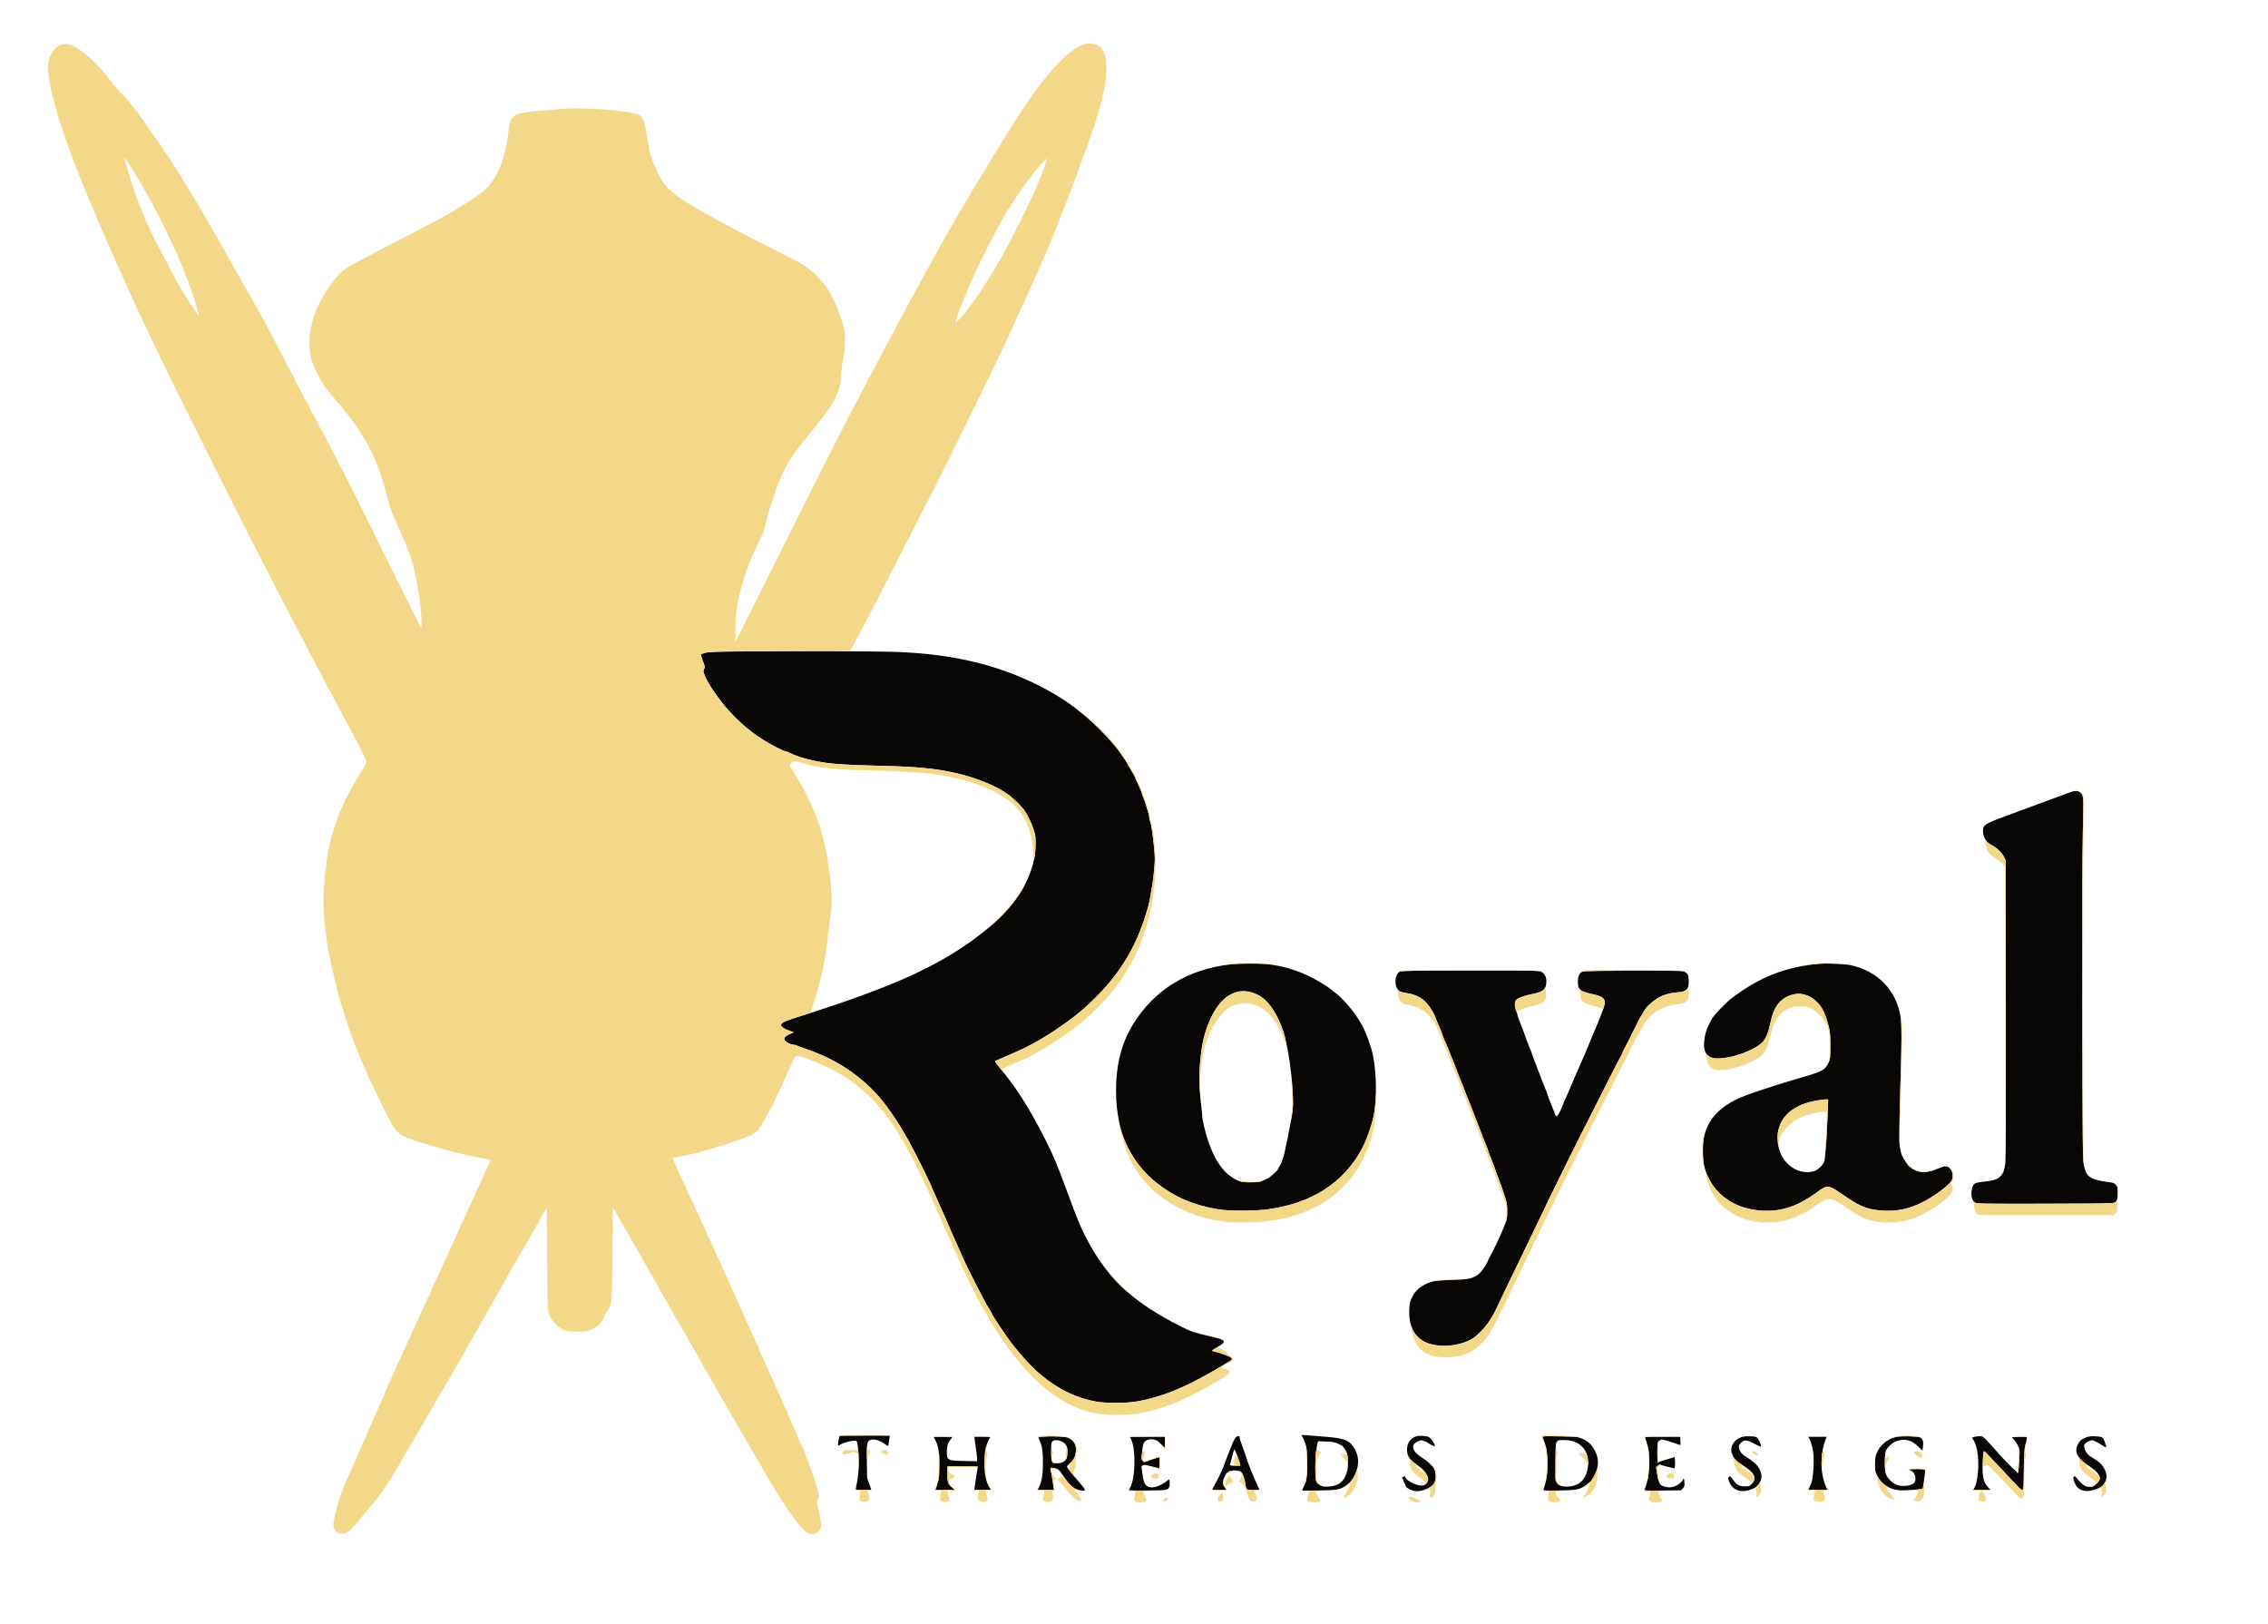 <svg xmlns="http://www.w3.org/2000/svg" width="3454" height="2473" viewBox="0 0 3454 2473" version="1.1"><path d="M 1139 991.939 C 1087.042 992.501, 1077.744 992.824, 1073.147 994.233 C 1070.202 995.135, 1067.551 996.116, 1067.255 996.412 C 1066.959 996.708, 1068.348 1001.212, 1070.342 1006.422 C 1073.874 1015.649, 1073.924 1015.970, 1072.281 1018.833 C 1070.654 1021.669, 1070.692 1022.020, 1073.376 1028.861 C 1078.518 1041.967, 1095.322 1066.273, 1111.284 1083.694 C 1132.876 1107.257, 1155.043 1124.153, 1182.847 1138.237 C 1190.188 1141.955, 1196.586 1144.756, 1197.064 1144.460 C 1197.542 1144.165, 1200.536 1145.272, 1203.717 1146.920 C 1214.831 1152.680, 1235.049 1158.222, 1256.678 1161.436 C 1272.183 1163.740, 1292.448 1164.920, 1335.500 1166.023 C 1378.156 1167.116, 1395.432 1168.083, 1417 1170.582 C 1465.053 1176.150, 1510.155 1191.363, 1537 1211.056 C 1544.460 1216.529, 1556.212 1228.410, 1560.683 1235 C 1565.483 1242.074, 1570.851 1253.375, 1574.149 1263.346 C 1576.866 1271.563, 1577.177 1273.780, 1577.184 1285 C 1577.209 1325.892, 1554.540 1369.588, 1515.221 1404.437 C 1471.048 1443.588, 1419.486 1473.860, 1349 1502.023 C 1316.171 1515.140, 1272.280 1530.645, 1234.069 1542.624 C 1196.925 1554.268, 1193.942 1555.368, 1190.984 1558.517 L 1188.639 1561.013 1191.479 1563.978 C 1193.209 1565.784, 1196.897 1567.789, 1200.910 1569.106 C 1204.534 1570.295, 1207.910 1571.504, 1208.410 1571.792 C 1208.911 1572.080, 1206.703 1573.258, 1203.504 1574.408 C 1200.001 1575.668, 1196.893 1577.571, 1195.691 1579.193 C 1193.785 1581.764, 1193.772 1582.003, 1195.412 1584.506 C 1197.319 1587.416, 1204.711 1590.997, 1208.833 1591.006 C 1210.300 1591.010, 1212.682 1591.629, 1214.127 1592.383 C 1215.572 1593.137, 1220.522 1595.007, 1225.127 1596.538 C 1279.490 1614.615, 1321.818 1645.036, 1353.134 1688.539 C 1360.184 1698.333, 1371.799 1716.033, 1373.780 1720 C 1374.466 1721.375, 1376.448 1724.750, 1378.185 1727.500 C 1381.533 1732.801, 1382.990 1735.466, 1392.949 1754.500 C 1403.333 1774.347, 1419.011 1806.622, 1419.003 1808.137 C 1419.001 1808.488, 1421.300 1813.663, 1424.112 1819.637 C 1426.923 1825.612, 1430.024 1832.525, 1431.001 1835 C 1431.979 1837.475, 1434.628 1843.446, 1436.889 1848.269 C 1439.150 1853.092, 1441 1857.252, 1441 1857.512 C 1441 1858.081, 1454.980 1889.989, 1458.971 1898.529 C 1460.520 1901.844, 1463.014 1907.469, 1464.512 1911.029 C 1471.540 1927.729, 1498.178 1980.023, 1506.590 1993.636 C 1509.016 1997.561, 1511 2001.036, 1511 2001.358 C 1511 2002.838, 1531.099 2032.932, 1539.684 2044.307 C 1553.742 2062.932, 1573.225 2083.887, 1586.796 2094.979 C 1613.139 2116.508, 1640.619 2129.515, 1670.596 2134.641 C 1683.567 2136.859, 1713.250 2136.864, 1728.188 2134.650 C 1755.029 2130.673, 1785.190 2120.512, 1815.500 2105.237 C 1826.556 2099.665, 1847.892 2087.904, 1855.684 2083.087 C 1857.985 2081.664, 1862.035 2079.227, 1864.684 2077.672 C 1867.333 2076.116, 1870.963 2073.985, 1872.750 2072.936 C 1878.434 2069.601, 1877.183 2067.633, 1866.808 2063.585 C 1861.752 2061.613, 1855.002 2059.459, 1851.808 2058.799 C 1848.614 2058.140, 1846 2057.259, 1846 2056.843 C 1846 2056.427, 1850.039 2053.705, 1854.976 2050.793 C 1868.379 2042.889, 1867.240 2040.809, 1846.834 2035.932 C 1815.644 2028.478, 1814.093 2027.956, 1796.500 2019.004 C 1727.847 1984.067, 1690.088 1949.920, 1659.549 1895.154 C 1647.996 1874.437, 1641.015 1858.028, 1624.172 1812 C 1609.934 1773.095, 1604.254 1759.653, 1590.997 1733.500 C 1567.645 1687.430, 1546.857 1654.850, 1522.199 1625.679 C 1517.868 1620.555, 1515.114 1616.486, 1515.629 1615.971 C 1516.116 1615.484, 1524.387 1611.755, 1534.007 1607.685 C 1563.848 1595.061, 1581.825 1585.461, 1607 1568.706 C 1631.447 1552.435, 1647.830 1539.315, 1666.380 1521.152 C 1702.934 1485.363, 1726.711 1447.677, 1742.502 1400.500 C 1746 1390.050, 1749.566 1377.675, 1750.427 1373 C 1755.240 1346.863, 1756.121 1340.989, 1757.600 1325.167 C 1759.104 1309.073, 1759.100 1306.607, 1757.542 1290.667 C 1755.597 1270.773, 1753.401 1256.302, 1751.405 1250.215 C 1750.632 1247.858, 1750 1244.662, 1750 1243.111 C 1750 1240.309, 1742.915 1217.774, 1740.533 1213 C 1739.847 1211.625, 1739.014 1209.069, 1738.682 1207.320 C 1738.350 1205.570, 1735.810 1199.474, 1733.039 1193.771 C 1730.268 1188.069, 1727.995 1182.975, 1727.988 1182.452 C 1727.982 1181.928, 1725.726 1177.900, 1722.975 1173.500 C 1720.224 1169.100, 1717.259 1163.946, 1716.388 1162.046 C 1715.516 1160.146, 1712.916 1156.096, 1710.611 1153.046 C 1708.306 1149.996, 1705.621 1146.233, 1704.644 1144.684 C 1703.667 1143.135, 1702.110 1140.931, 1701.184 1139.785 C 1680.148 1113.761, 1652.319 1087.853, 1626 1069.790 C 1586.517 1042.693, 1535.812 1020.566, 1485.500 1008.478 C 1448.924 999.691, 1414.836 995.066, 1371.500 993.011 C 1343.980 991.706, 1215.465 991.114, 1139 991.939 M 3153 1206.368 C 3140.556 1210.929, 3080.336 1233.140, 3056 1242.146 C 3022.501 1254.542, 3020 1256.134, 3020 1265.073 C 3020 1275.310, 3024.361 1282.366, 3033.733 1287.290 C 3041.697 1291.476, 3049.125 1298.865, 3052.321 1305.783 L 3054.500 1310.500 3054.790 1535.500 C 3054.987 1688.273, 3054.741 1763.710, 3054.025 1770.500 C 3052.681 1783.246, 3049.784 1789.630, 3043.437 1793.834 C 3038.757 1796.934, 3033.625 1798.147, 3017.544 1799.952 C 3006.540 1801.187, 3004.530 1802.765, 3002.929 1811.426 C 3001.181 1820.884, 3003.152 1828.477, 3008.118 1831.411 C 3010.986 1833.105, 3016.786 1833.195, 3114.226 1833.056 C 3185.284 1832.955, 3217.953 1832.576, 3219.401 1831.838 C 3224.060 1829.459, 3224.954 1827.057, 3224.978 1816.856 C 3224.999 1807.644, 3224.874 1807.076, 3222.181 1804.194 C 3220.039 1801.901, 3218.180 1801.035, 3214.431 1800.585 C 3192.877 1797.997, 3182.934 1794.551, 3178.805 1788.237 C 3175.669 1783.443, 3175.208 1782.145, 3173.221 1772.500 C 3171.726 1765.242, 3171.539 1743.738, 3171.203 1540.500 C 3170.949 1386.591, 3171.204 1300.798, 3172.017 1266.319 C 3173.274 1213.029, 3173.182 1211.378, 3168.721 1207.228 C 3165.168 1203.923, 3160.386 1203.661, 3153 1206.368 M 1874.500 1468.500 C 1808.564 1476.088, 1758.252 1506.965, 1725.471 1559.959 C 1708.082 1588.071, 1699.503 1621.686, 1699.685 1661 C 1699.773 1680.090, 1700.777 1690.019, 1704.590 1709.500 C 1711.377 1744.173, 1732.024 1777.808, 1760.500 1800.577 C 1787.870 1822.463, 1818.023 1835.510, 1855.500 1841.685 C 1870.961 1844.232, 1910.955 1844.240, 1930 1841.699 C 1997.473 1832.696, 2046.369 1801.278, 2074.287 1748.988 C 2080.889 1736.624, 2089.085 1713.615, 2091.915 1699.500 C 2097.139 1673.448, 2096.541 1633.357, 2090.507 1605.143 C 2088.078 1593.785, 2080.446 1572.887, 2074.921 1562.467 C 2064.585 1542.972, 2047.076 1521.814, 2032 1510.602 C 2028.975 1508.352, 2026.275 1506.248, 2026 1505.925 C 2024.388 1504.035, 2008.773 1494.347, 1999.898 1489.729 C 1976.855 1477.742, 1954.231 1470.849, 1928.789 1468.063 C 1916.122 1466.676, 1888.407 1466.899, 1874.500 1468.500 M 2770.500 1467.589 C 2717.901 1472.786, 2680.917 1487.336, 2637.425 1519.942 C 2628.876 1526.352, 2610.969 1544.824, 2607.727 1550.578 C 2601.223 1562.122, 2597.947 1569.992, 2596.520 1577.500 C 2592.917 1596.466, 2596.007 1606.546, 2606.673 1610.619 C 2617.542 1614.770, 2646.726 1608.690, 2668.500 1597.738 C 2685.443 1589.215, 2690.782 1581.937, 2695.450 1561 C 2699.970 1540.724, 2703.341 1533.105, 2711.512 1524.691 C 2719.487 1516.479, 2734.571 1511.759, 2745.667 1514.004 C 2761.855 1517.280, 2774.587 1530.064, 2780.907 1549.389 C 2787.115 1568.369, 2787.504 1570.931, 2787.450 1592.500 C 2787.404 1610.952, 2787.229 1612.877, 2785.186 1617.365 C 2779.987 1628.792, 2775.668 1631.491, 2751.328 1638.523 C 2700.204 1653.295, 2657.547 1667.537, 2643.900 1674.391 C 2617.295 1687.754, 2602.172 1704.659, 2595.856 1728.098 C 2592.773 1739.540, 2592.543 1763.472, 2595.401 1775.500 C 2604.977 1815.798, 2639.722 1841.969, 2686 1843.742 C 2705.456 1844.487, 2722.023 1840.928, 2740.500 1832.035 C 2748.438 1828.215, 2765.339 1817.625, 2769.118 1814.105 C 2770.201 1813.096, 2773.363 1811.032, 2776.145 1809.517 C 2784.756 1804.831, 2786.666 1805.571, 2813.500 1823.993 C 2834.377 1838.325, 2847.176 1842.755, 2870.500 1843.724 C 2890.594 1844.558, 2907.414 1840.793, 2927.500 1830.962 C 2943.021 1823.366, 2965.234 1807.282, 2971.462 1799.131 C 2975.614 1793.698, 2974.272 1783.089, 2968.857 1778.533 C 2964.915 1775.216, 2961.393 1775.316, 2953.037 1778.984 C 2945.417 1782.328, 2935.289 1784.963, 2929.968 1784.985 C 2919.210 1785.030, 2908.784 1779.239, 2902.381 1769.661 C 2896.502 1760.868, 2894.979 1756.964, 2893.309 1746.406 C 2891.994 1738.093, 2892.017 1730.584, 2893.525 1678.281 C 2896.347 1580.353, 2896.489 1562.803, 2894.564 1549.502 C 2888.584 1508.183, 2859.362 1478.043, 2816.975 1469.475 C 2809.739 1468.012, 2778.887 1466.760, 2770.500 1467.589 M 2132.216 1479.505 C 2123.326 1483.368, 2122.694 1503.822, 2131.291 1509.455 C 2132.643 1510.341, 2137.900 1511.686, 2142.972 1512.444 C 2153.493 1514.015, 2161.917 1517.711, 2169.060 1523.888 C 2174.550 1528.635, 2182.559 1540.292, 2185.188 1547.362 C 2186.239 1550.188, 2187.702 1553.850, 2188.440 1555.500 C 2193.103 1565.928, 2195.940 1572.885, 2196.587 1575.476 C 2196.996 1577.112, 2198.654 1581.387, 2200.271 1584.976 C 2205.841 1597.331, 2206.764 1599.507, 2207.492 1602 C 2207.893 1603.375, 2210.596 1610.125, 2213.498 1617 C 2216.400 1623.875, 2219.221 1631.075, 2219.767 1633 C 2220.313 1634.925, 2222.789 1641.225, 2225.270 1647 C 2227.751 1652.775, 2230.241 1659.075, 2230.805 1661 C 2231.368 1662.925, 2233.479 1668.325, 2235.496 1673 C 2237.513 1677.675, 2240.191 1684.425, 2241.446 1688 C 2242.701 1691.575, 2245.413 1698.550, 2247.472 1703.500 C 2249.531 1708.450, 2252.566 1716.325, 2254.218 1721 C 2255.869 1725.675, 2259.195 1734.133, 2261.610 1739.795 C 2264.024 1745.457, 2266 1750.659, 2266 1751.355 C 2266 1752.051, 2268.301 1758.218, 2271.113 1765.060 C 2273.924 1771.902, 2276.796 1779.525, 2277.494 1782 C 2278.191 1784.475, 2280.320 1790.325, 2282.223 1795 C 2284.127 1799.675, 2287.847 1810.025, 2290.491 1818 C 2295.099 1831.900, 2295.299 1832.976, 2295.327 1844 C 2295.354 1854.906, 2295.160 1856.017, 2291.579 1865.500 C 2287.071 1877.439, 2275.244 1902.849, 2269.856 1912.174 C 2267.735 1915.845, 2266 1919.326, 2266 1919.909 C 2266 1921.417, 2260.276 1930.730, 2256.268 1935.744 C 2254.402 1938.079, 2250.874 1941.162, 2248.428 1942.595 C 2240.110 1947.469, 2235.921 1948.197, 2211.500 1949.012 C 2186.516 1949.846, 2179.930 1950.957, 2170.080 1956 C 2160.731 1960.787, 2154.284 1967.278, 2150.301 1975.916 C 2147.208 1982.623, 2146.744 1984.714, 2146.288 1994 C 2145.123 2017.727, 2153.068 2034.843, 2169.025 2042.983 C 2188.631 2052.985, 2220.801 2051.171, 2241.722 2038.884 C 2250.350 2033.818, 2262.503 2021.032, 2269.688 2009.463 C 2273.092 2003.983, 2276.304 1998.375, 2276.827 1997 C 2277.350 1995.625, 2282.800 1984.150, 2288.938 1971.500 C 2305.882 1936.578, 2310.753 1926.501, 2316.491 1914.500 C 2319.383 1908.450, 2324.688 1897.425, 2328.278 1890 C 2331.869 1882.575, 2337.397 1871.100, 2340.564 1864.500 C 2343.731 1857.900, 2348.837 1847.312, 2351.911 1840.970 C 2354.985 1834.629, 2357.971 1828.329, 2358.548 1826.970 C 2359.124 1825.612, 2360.973 1821.800, 2362.657 1818.500 C 2364.342 1815.200, 2368.999 1805.750, 2373.008 1797.500 C 2386.908 1768.892, 2428.635 1685.716, 2447.255 1649.500 C 2448.104 1647.850, 2449.701 1644.700, 2450.804 1642.500 C 2459.885 1624.393, 2469.301 1606.334, 2470.069 1605.550 C 2470.581 1605.028, 2471 1603.956, 2471 1603.169 C 2471 1602.382, 2473.700 1596.834, 2477 1590.839 C 2480.300 1584.844, 2483 1579.519, 2483 1579.005 C 2483 1578.492, 2485.475 1573.539, 2488.500 1568 C 2491.525 1562.461, 2494 1557.445, 2494 1556.853 C 2494 1556.262, 2496.363 1551.964, 2499.250 1547.302 C 2502.137 1542.640, 2505.066 1537.785, 2505.757 1536.512 C 2508.016 1532.353, 2519.813 1522.346, 2526.731 1518.719 C 2534.817 1514.480, 2543.051 1512.222, 2553.666 1511.332 C 2568.807 1510.063, 2572.287 1506.613, 2571.800 1493.354 C 2571.467 1484.306, 2570.144 1481.843, 2564.282 1479.362 C 2559.760 1477.448, 2416.345 1477.490, 2411 1479.408 C 2405.281 1481.459, 2403 1485.909, 2403 1495.013 C 2403 1507.113, 2405.943 1509.678, 2424.411 1513.674 C 2439.572 1516.955, 2444 1519.962, 2444 1526.978 C 2444 1530.485, 2439.261 1543.931, 2432.009 1561 C 2429.322 1567.325, 2425.463 1576.550, 2423.435 1581.500 C 2413.398 1605.991, 2411.627 1610.183, 2407.598 1619 C 2402.320 1630.548, 2398.046 1640.423, 2392.882 1653 C 2390.736 1658.225, 2388.120 1664.300, 2387.069 1666.500 C 2383.875 1673.180, 2380.421 1681.227, 2378.483 1686.500 C 2376.105 1692.972, 2371.847 1700, 2370.304 1700 C 2369.639 1700, 2368.682 1698.537, 2368.178 1696.750 C 2367.675 1694.963, 2364.953 1687.995, 2362.131 1681.266 C 2359.309 1674.538, 2357 1668.415, 2357 1667.661 C 2357 1666.907, 2354.579 1660.487, 2351.620 1653.395 C 2348.661 1646.303, 2345.924 1639.375, 2345.537 1638 C 2345.151 1636.625, 2342.397 1629.370, 2339.418 1621.877 C 2336.438 1614.384, 2334 1607.826, 2334 1607.302 C 2334 1606.779, 2331.599 1600.523, 2328.665 1593.400 C 2325.731 1586.278, 2323.003 1579.111, 2322.603 1577.475 C 2322.203 1575.839, 2319.429 1568.379, 2316.438 1560.898 C 2313.447 1553.417, 2311 1546.667, 2310.999 1545.898 C 2310.999 1545.129, 2310.099 1542.133, 2308.999 1539.239 C 2306.389 1532.372, 2306.394 1526.040, 2309.011 1522.713 C 2311.360 1519.727, 2322.013 1515.932, 2335.190 1513.389 C 2350.299 1510.472, 2355.003 1505.989, 2354.996 1494.516 C 2354.992 1487.494, 2352.780 1483.056, 2347.759 1479.995 C 2344.561 1478.045, 2342.546 1478.008, 2240 1478.043 C 2151.754 1478.073, 2134.989 1478.300, 2132.216 1479.505 M 1886.159 1510.017 C 1866.773 1514.081, 1851.196 1530.989, 1839.650 1560.500 C 1832.618 1578.475, 1829.221 1596.087, 1826.934 1626.420 C 1825.804 1641.418, 1826.846 1664.874, 1829.555 1685.415 C 1830.350 1691.442, 1831 1698.213, 1831 1700.462 C 1831 1702.710, 1832.363 1710.132, 1834.029 1716.955 C 1842.749 1752.666, 1856.211 1778.052, 1873.091 1790.623 C 1883.850 1798.634, 1889.937 1800.509, 1905 1800.455 C 1916.831 1800.412, 1917.911 1800.235, 1925.172 1797.144 C 1930.538 1794.860, 1934.820 1792.067, 1939.422 1787.851 C 1943.040 1784.535, 1946 1781.403, 1946 1780.890 C 1946 1780.377, 1947.109 1778.279, 1948.465 1776.229 C 1952.100 1770.729, 1955.767 1759.823, 1957.601 1749.054 C 1958.492 1743.827, 1959.593 1738.570, 1960.049 1737.372 C 1960.504 1736.173, 1961.821 1729.637, 1962.975 1722.846 C 1964.129 1716.056, 1965.519 1708.700, 1966.063 1706.500 C 1966.607 1704.300, 1967.659 1697.764, 1968.402 1691.976 C 1970.900 1672.504, 1966.282 1621.564, 1959.021 1588.500 C 1950.956 1551.772, 1933.797 1523.234, 1914.512 1514.472 C 1904.240 1509.804, 1894.484 1508.272, 1886.159 1510.017 M 2772.430 1675.046 C 2738.515 1679.477, 2716.385 1694.250, 2709.424 1717.108 C 2707.252 1724.238, 2706.928 1726.928, 2707.268 1735 C 2707.874 1749.411, 2711.581 1759.590, 2719.718 1769.178 C 2730.804 1782.242, 2747.777 1787.928, 2762.572 1783.534 C 2768.606 1781.743, 2776.243 1774.422, 2778.364 1768.397 C 2780.055 1763.590, 2783.970 1699.910, 2783.997 1676.750 C 2784 1673.660, 2783.552 1673.594, 2772.430 1675.046 M 1982 2185.599 C 1982 2186.008, 1982.641 2187.053, 1983.425 2187.921 C 1984.209 2188.790, 1986.084 2193.100, 1987.591 2197.500 C 1990.096 2204.811, 1990.370 2207.101, 1990.783 2224.092 C 1991.302 2245.490, 1990.261 2253.826, 1985.926 2262.992 C 1984.317 2266.395, 1983 2269.413, 1983 2269.699 C 1983 2269.984, 1994.588 2270.010, 2008.750 2269.757 C 2037.201 2269.247, 2040.529 2268.633, 2050.182 2262.113 C 2056.468 2257.866, 2059.705 2253.853, 2063.579 2245.500 C 2070.731 2230.077, 2069.779 2215.471, 2060.793 2202.803 C 2053.096 2191.951, 2045.366 2189.663, 2007.500 2187.026 C 1999.250 2186.452, 1990.138 2185.729, 1987.250 2185.419 C 1984.362 2185.109, 1982 2185.191, 1982 2185.599 M 1278.708 2186.750 C 1277.859 2188.303, 1275.784 2199.853, 1276.154 2200.963 C 1276.405 2201.715, 1277.775 2201.285, 1280.056 2199.736 C 1284.061 2197.019, 1295.003 2194, 1300.847 2194 C 1305.470 2194, 1305.496 2194.060, 1306.983 2208.176 C 1308.873 2226.118, 1307.710 2247.516, 1304.030 2262.500 C 1302.361 2269.296, 1301.861 2269, 1315 2269 C 1321.600 2269, 1327 2268.870, 1327 2268.712 C 1327 2268.554, 1325.545 2264.391, 1323.766 2259.462 L 1320.532 2250.500 1320.189 2226.392 C 1319.799 2198.903, 1320.372 2194.917, 1324.993 2193.003 C 1330.539 2190.706, 1338.497 2192.859, 1347.680 2199.141 C 1349.979 2200.713, 1352.089 2202, 1352.369 2202 C 1352.649 2202, 1353.150 2199.863, 1353.483 2197.250 C 1353.816 2194.637, 1354.314 2191.037, 1354.589 2189.250 L 1355.091 2186 1317.104 2186 C 1296.212 2186, 1278.934 2186.338, 1278.708 2186.750 M 2157.128 2187.093 C 2146.356 2190.375, 2140.636 2201.354, 2143.431 2213.381 C 2144.978 2220.037, 2148.224 2223.959, 2157.359 2230.212 C 2174.914 2242.229, 2180.013 2255.805, 2169.092 2261.453 C 2162.359 2264.934, 2142.255 2256.264, 2139.769 2248.806 C 2139.508 2248.025, 2138.793 2248.041, 2137.260 2248.861 L 2135.115 2250.009 2137.637 2255.754 C 2139.024 2258.915, 2140.640 2262.494, 2141.227 2263.709 C 2142.469 2266.281, 2149.191 2269.687, 2154.791 2270.582 C 2162.795 2271.862, 2175.417 2267.713, 2181.712 2261.733 C 2188.018 2255.742, 2188.247 2241.361, 2182.159 2233.700 C 2178.662 2229.300, 2171.704 2223.538, 2163.942 2218.614 C 2153.207 2211.805, 2149.075 2203.097, 2154.264 2198.222 C 2155.509 2197.052, 2158.249 2195.376, 2160.353 2194.497 C 2163.865 2193.029, 2164.579 2193.032, 2169.078 2194.526 C 2171.772 2195.421, 2174.239 2196.577, 2174.559 2197.095 C 2174.879 2197.614, 2177.360 2199.162, 2180.071 2200.536 C 2184.525 2202.793, 2185 2202.862, 2185 2201.255 C 2185 2198.542, 2178.808 2189.675, 2175.961 2188.310 C 2172.394 2186.601, 2161.133 2185.873, 2157.128 2187.093 M 1587.750 2187.670 C 1584.037 2187.902, 1581 2188.241, 1581 2188.425 C 1581 2188.608, 1582.095 2191.175, 1583.433 2194.129 C 1587.112 2202.250, 1588.367 2210.921, 1588.335 2228 C 1588.303 2245.389, 1586.608 2256.007, 1582.587 2264.014 L 1580.083 2269 1592.666 2269 L 1605.250 2269 1604.576 2265.750 C 1604.205 2263.963, 1603.472 2258.900, 1602.948 2254.500 C 1602.423 2250.100, 1601.362 2244.139, 1600.588 2241.253 C 1598.981 2235.252, 1599.510 2234.498, 1604.654 2235.463 C 1610.960 2236.646, 1612.845 2238.164, 1618.715 2246.784 C 1626.393 2258.059, 1630.147 2262.244, 1635.884 2265.926 C 1640.651 2268.984, 1648.418 2270.821, 1651.532 2269.626 C 1653.549 2268.852, 1653.085 2268.229, 1631.531 2242.792 C 1627.939 2238.553, 1625 2234.437, 1625 2233.646 C 1625 2232.854, 1626.688 2230.733, 1628.750 2228.932 C 1634.532 2223.882, 1636.621 2220.500, 1638.014 2213.936 C 1640.476 2202.333, 1636.384 2193.556, 1626.612 2189.480 C 1622.543 2187.782, 1601.595 2186.807, 1587.750 2187.670 M 1880.510 2190.984 C 1879.126 2193.176, 1876.866 2198.013, 1875.488 2201.734 C 1874.109 2205.456, 1872.559 2209.400, 1872.043 2210.500 C 1870.599 2213.580, 1865.460 2227.026, 1864.017 2231.500 C 1862.254 2236.964, 1852.605 2256.977, 1848.967 2262.713 C 1847.335 2265.286, 1846 2267.753, 1846 2268.196 C 1846 2268.638, 1850.983 2269, 1857.073 2269 L 1868.145 2269 1866.130 2266.438 C 1862.353 2261.637, 1861.581 2257.400, 1863.529 2252.168 C 1866.236 2244.899, 1869.464 2241.222, 1874.277 2239.923 C 1879.504 2238.514, 1887.657 2239.379, 1890.116 2241.605 C 1892.523 2243.784, 1895.572 2252.082, 1896.506 2259 C 1897.888 2269.233, 1897.609 2269, 1908.475 2269 C 1913.714 2269, 1918 2268.822, 1918 2268.604 C 1918 2268.386, 1916.477 2264.898, 1914.616 2260.854 C 1909.563 2249.874, 1901.360 2230.049, 1899.987 2225.500 C 1897.797 2218.244, 1890.959 2198.561, 1889.466 2195.216 C 1888.660 2193.410, 1888 2190.822, 1888 2189.466 C 1888 2187.506, 1887.490 2187, 1885.513 2187 C 1883.700 2187, 1882.343 2188.081, 1880.510 2190.984 M 2349 2187.573 C 2349 2187.997, 2350.190 2191.303, 2351.645 2194.922 C 2359.097 2213.459, 2358.462 2248.892, 2350.320 2268.842 C 2349.867 2269.950, 2354.025 2270.111, 2374.136 2269.764 C 2401.479 2269.293, 2405.366 2268.524, 2415.419 2261.600 C 2422.498 2256.725, 2424.246 2254.679, 2428.324 2246.500 C 2435.451 2232.205, 2435.403 2220.888, 2428.159 2207.636 C 2423.390 2198.913, 2416.361 2193.005, 2407 2189.853 C 2401.155 2187.886, 2397.905 2187.622, 2374.750 2187.234 C 2360.588 2186.997, 2349 2187.150, 2349 2187.573 M 2651 2188.907 C 2641.302 2192.322, 2634.922 2202.311, 2636.890 2211 C 2638.507 2218.141, 2642.574 2223.701, 2649.607 2228.389 C 2651.748 2229.816, 2656.021 2232.675, 2659.102 2234.742 C 2662.183 2236.809, 2666.233 2240.263, 2668.102 2242.417 C 2670.954 2245.704, 2671.500 2247.108, 2671.500 2251.150 C 2671.500 2255.387, 2671.047 2256.420, 2667.731 2259.733 C 2664.106 2263.356, 2663.704 2263.498, 2657.231 2263.457 C 2648.588 2263.402, 2645.379 2261.666, 2639.856 2254.058 C 2637.460 2250.758, 2635.249 2248.045, 2634.941 2248.029 C 2634.634 2248.013, 2633.635 2248.563, 2632.722 2249.250 C 2631.192 2250.402, 2631.252 2250.968, 2633.494 2256.500 C 2639.231 2270.660, 2653.273 2274.515, 2670.456 2266.649 C 2679.286 2262.606, 2684.502 2252.146, 2682.067 2243.363 C 2679.471 2233.997, 2673.096 2226.957, 2660.086 2219.091 C 2653.958 2215.385, 2651.528 2212.916, 2649.446 2208.282 C 2647.191 2203.264, 2647.661 2200.721, 2651.537 2196.964 C 2656.599 2192.058, 2660.332 2192.396, 2672.423 2198.857 C 2677.690 2201.671, 2682 2203.502, 2682 2202.925 C 2682 2199.935, 2678.519 2191.897, 2676.337 2189.846 C 2674.174 2187.813, 2672.685 2187.465, 2665.171 2187.235 C 2658.628 2187.035, 2655.150 2187.446, 2651 2188.907 M 2886.105 2188.530 C 2873.273 2192.105, 2862.552 2201.482, 2858 2213.113 C 2855.886 2218.514, 2855.505 2221.121, 2855.532 2230 C 2855.562 2239.616, 2855.825 2241.052, 2858.653 2247.055 C 2862.485 2255.188, 2870.877 2263.058, 2878.955 2266.093 C 2888.566 2269.704, 2895.069 2270.253, 2912.272 2268.908 C 2926.989 2267.758, 2928.069 2267.536, 2928.430 2265.588 C 2930.158 2256.271, 2932.121 2239.757, 2931.647 2238.523 C 2931.170 2237.281, 2928.938 2237, 2919.531 2237 C 2908.840 2237, 2905.146 2237.959, 2909.956 2239.486 C 2911.032 2239.828, 2913.057 2241.467, 2914.456 2243.130 C 2917.435 2246.670, 2917.972 2254.168, 2915.499 2257.697 C 2911.693 2263.131, 2894.997 2264.602, 2886.500 2260.252 C 2880.897 2257.383, 2875.100 2251.453, 2872.637 2246.070 C 2870.838 2242.137, 2870.543 2239.548, 2870.523 2227.500 C 2870.508 2218.620, 2870.968 2212.183, 2871.779 2209.899 C 2873.812 2204.171, 2882.211 2196.532, 2888.847 2194.375 C 2901.380 2190.300, 2910.757 2192.730, 2921.167 2202.751 L 2927.835 2209.169 2928.553 2203.419 C 2929.546 2195.473, 2928.254 2190.892, 2924.500 2189.041 C 2920.084 2186.864, 2893.363 2186.508, 2886.105 2188.530 M 3006.361 2188.215 L 3003.223 2189.225 3006.069 2193.863 C 3007.953 2196.932, 3009.637 2202.049, 3011.051 2209 C 3014.796 2227.409, 3012.335 2257.454, 3006.332 2266.617 L 3004.770 2269 3017.885 2269 C 3025.098 2269, 3031 2268.832, 3031 2268.626 C 3031 2268.420, 3029.445 2266.554, 3027.544 2264.478 C 3022.816 2259.316, 3020.945 2254.983, 3019.834 2246.616 C 3018.877 2239.418, 3019.644 2214.137, 3020.923 2210.679 C 3021.502 2209.114, 3023.453 2210.777, 3032.624 2220.651 C 3038.677 2227.168, 3047.314 2236.325, 3051.816 2241 C 3056.318 2245.675, 3064.164 2254.058, 3069.251 2259.629 C 3076.525 2267.595, 3078.851 2269.575, 3080.144 2268.900 C 3081.598 2268.142, 3081.845 2264.490, 3082.284 2237.272 C 3082.596 2217.980, 3083.222 2205.008, 3083.963 2202.500 C 3085.939 2195.816, 3087.306 2188.972, 3086.771 2188.437 C 3086.493 2188.159, 3081.227 2188.060, 3075.070 2188.216 L 3063.874 2188.500 3067.294 2192.500 C 3071.693 2197.644, 3074.575 2203.387, 3075.477 2208.803 C 3076.104 2212.569, 3074.479 2239.255, 3073.405 2242.823 C 3072.978 2244.241, 3047.982 2219.023, 3038.890 2208 C 3035.941 2204.425, 3030.322 2198.238, 3026.404 2194.250 C 3019.421 2187.143, 3019.184 2187.002, 3014.390 2187.102 C 3011.701 2187.158, 3008.088 2187.659, 3006.361 2188.215 M 3175.751 2189.364 C 3169.449 2192.008, 3166.880 2194.435, 3163.966 2200.500 C 3158.946 2210.948, 3163.871 2220.680, 3179.500 2231.198 C 3190.498 2238.599, 3191.554 2239.490, 3195.146 2244.400 C 3199.395 2250.207, 3198.974 2253.312, 3193.143 2259.143 C 3188.305 2263.980, 3186.684 2264.581, 3180.008 2264.007 C 3175.320 2263.605, 3169.945 2259.932, 3165.312 2253.965 C 3160.403 2247.644, 3160.264 2247.546, 3158.133 2248.896 C 3156.589 2249.875, 3157.681 2254.337, 3161.155 2261.249 C 3166.323 2271.530, 3181.209 2273.533, 3196.579 2266.016 C 3201.606 2263.557, 3203.121 2262.193, 3205.329 2258.136 C 3209.031 2251.336, 3208.957 2244.828, 3205.094 2237.221 C 3201.409 2229.964, 3196.356 2225.337, 3184.930 2218.758 C 3179.394 2215.570, 3175.019 2209.558, 3174.292 2204.139 C 3173.828 2200.680, 3174.134 2199.780, 3176.529 2197.561 C 3178.055 2196.146, 3181.006 2194.479, 3183.087 2193.856 C 3186.488 2192.837, 3187.406 2193.001, 3192.185 2195.482 C 3195.108 2196.999, 3199.435 2199.537, 3201.800 2201.121 C 3206.735 2204.425, 3208.528 2204.779, 3207.510 2202.250 C 3207.123 2201.287, 3206.179 2198.436, 3205.413 2195.914 C 3203.209 2188.659, 3201.317 2187.546, 3190.647 2187.226 C 3182.847 2186.993, 3180.654 2187.308, 3175.751 2189.364 M 1422 2188.374 C 1422 2188.580, 1423.072 2190.717, 1424.382 2193.124 C 1429.086 2201.764, 1430.504 2210.733, 1430.452 2231.500 C 1430.411 2247.807, 1430.105 2251.512, 1428.296 2257.639 C 1427.137 2261.566, 1425.680 2265.729, 1425.059 2266.889 C 1423.933 2268.994, 1423.974 2269, 1439.145 2269 L 1454.360 2269 1450.154 2265.400 C 1443.291 2259.525, 1442.556 2256.988, 1442.866 2240.250 L 1443 2233 1466 2233 C 1478.650 2233, 1488.997 2233.338, 1488.993 2233.750 C 1488.989 2234.162, 1488.067 2240.350, 1486.943 2247.500 C 1485.820 2254.650, 1484.639 2262.412, 1484.320 2264.750 L 1483.740 2269 1496.370 2269 C 1503.316 2269, 1509 2268.757, 1509 2268.460 C 1509 2268.162, 1508.101 2266.700, 1507.002 2265.210 C 1496.941 2251.569, 1496.604 2206.463, 1506.450 2191.436 C 1507.303 2190.135, 1508 2188.830, 1508 2188.535 C 1508 2188.241, 1502.539 2188, 1495.864 2188 L 1483.728 2188 1484.436 2192.750 C 1486.713 2208.020, 1487.940 2217.962, 1487.968 2221.356 L 1488 2225.212 1468.750 2224.819 C 1453.195 2224.501, 1448.899 2224.104, 1446.371 2222.750 C 1442.453 2220.651, 1441.994 2219.430, 1442.024 2211.168 C 1442.057 2202.041, 1443.220 2197.770, 1446.882 2193.326 C 1448.597 2191.246, 1450 2189.197, 1450 2188.772 C 1450 2188.347, 1443.700 2188, 1436 2188 C 1428.300 2188, 1422 2188.168, 1422 2188.374 M 1721 2188.346 C 1721 2188.537, 1721.692 2190.079, 1722.537 2191.774 C 1730.143 2207.021, 1729.171 2251.618, 1720.923 2265.807 C 1719.865 2267.626, 1719 2269.339, 1719 2269.614 C 1719 2269.889, 1731.713 2269.976, 1747.250 2269.807 C 1778.083 2269.472, 1779.001 2269.304, 1780.974 2263.645 C 1781.903 2260.980, 1781.372 2253, 1780.266 2253 C 1780.003 2253, 1778.094 2254.341, 1776.024 2255.981 C 1769.643 2261.035, 1760.133 2264.998, 1754.385 2264.999 C 1745.181 2265.001, 1741.533 2259.918, 1739.952 2244.891 C 1739.453 2240.156, 1738.775 2235.577, 1738.444 2234.716 C 1738.066 2233.729, 1738.706 2232.583, 1740.173 2231.622 C 1742.312 2230.221, 1743.408 2230.338, 1753.502 2233.047 C 1759.551 2234.670, 1764.838 2235.999, 1765.250 2235.999 C 1765.662 2236, 1766 2232.175, 1766 2227.500 C 1766 2222.825, 1765.653 2219, 1765.228 2219 C 1764.803 2219, 1759.407 2220.763, 1753.236 2222.918 L 1742.016 2226.835 1739.951 2224.211 C 1738.737 2222.668, 1738.098 2220.745, 1738.399 2219.543 C 1738.681 2218.419, 1739.219 2213.675, 1739.594 2209 C 1739.969 2204.325, 1740.893 2199.276, 1741.648 2197.780 C 1744.074 2192.973, 1750.504 2190.710, 1757.500 2192.202 C 1761.259 2193.004, 1763.392 2194.392, 1768.103 2199.103 L 1774 2205 1774 2196.500 L 1774 2188 1747.500 2188 C 1732.925 2188, 1721 2188.156, 1721 2188.346 M 2505.462 2189.750 C 2511.153 2204.479, 2512.932 2219.504, 2511.269 2238.774 C 2510.291 2250.101, 2508.309 2258.705, 2504.465 2268.309 C 2503.775 2270.032, 2505.064 2270.103, 2531.849 2269.809 L 2559.958 2269.500 2562.729 2266.724 C 2565.134 2264.314, 2565.483 2263.218, 2565.368 2258.426 C 2565.240 2253.036, 2564.186 2250.209, 2563.267 2252.787 C 2562.194 2255.797, 2557.595 2260.023, 2552.780 2262.422 C 2546.696 2265.454, 2540.573 2265.755, 2533.563 2263.367 C 2529.498 2261.982, 2528.486 2261.092, 2526.900 2257.507 C 2525.872 2255.182, 2524.380 2249.055, 2523.584 2243.890 L 2522.138 2234.500 2524.499 2232.358 L 2526.859 2230.217 2537.680 2233.079 C 2543.631 2234.653, 2549.063 2235.954, 2549.750 2235.970 C 2550.654 2235.992, 2551 2233.649, 2551 2227.500 C 2551 2222.825, 2550.624 2219, 2550.165 2219 C 2549.706 2219, 2546.668 2219.854, 2543.415 2220.899 C 2540.162 2221.943, 2535.025 2223.545, 2532 2224.458 C 2528.975 2225.372, 2525.938 2226.355, 2525.250 2226.643 C 2524.282 2227.049, 2524 2223.754, 2524 2212.038 C 2524 2197.176, 2524.045 2196.864, 2526.536 2194.373 C 2528.753 2192.156, 2529.603 2191.925, 2533.286 2192.537 C 2535.604 2192.922, 2542.302 2194.944, 2548.171 2197.030 C 2554.041 2199.117, 2558.991 2200.678, 2559.171 2200.499 C 2559.352 2200.320, 2559.348 2197.434, 2559.161 2194.087 L 2558.822 2188 2531.804 2188 C 2506.482 2188, 2504.828 2188.110, 2505.462 2189.750 M 2755.202 2190.250 C 2756.959 2193.011, 2759.650 2201.666, 2760.996 2208.886 C 2763.363 2221.584, 2761.670 2251.578, 2758.140 2259.500 C 2755.822 2264.702, 2754.533 2267.564, 2754.199 2268.250 C 2753.998 2268.662, 2760.691 2269, 2769.072 2269 C 2783.743 2269, 2784.249 2268.932, 2782.663 2267.180 C 2780.477 2264.765, 2777.244 2255.271, 2775.451 2246 C 2772.457 2230.522, 2774.357 2207.460, 2779.798 2193.250 L 2781.808 2188 2767.789 2188 L 2753.770 2188 2755.202 2190.250 M 1603.074 2194.750 C 1601.236 2196.248, 1600.917 2197.582, 1600.862 2204 C 1600.662 2227.712, 1600.891 2228.333, 1609.844 2228.333 C 1616.547 2228.333, 1621.688 2225.821, 1624.063 2221.383 C 1626.274 2217.251, 1625.986 2204.226, 1623.605 2200.709 C 1619.147 2194.122, 1607.864 2190.847, 1603.074 2194.750 M 2371.073 2195.635 C 2369.121 2198.116, 2368.987 2199.679, 2368.784 2222.385 C 2368.665 2235.648, 2368.669 2248.525, 2368.791 2251 C 2369.244 2260.121, 2375.823 2264.505, 2387.978 2263.785 C 2405.569 2262.743, 2415.343 2253.225, 2418.141 2234.412 C 2420.154 2220.876, 2416.498 2209.223, 2407.860 2201.645 C 2400.966 2195.597, 2393.037 2193, 2381.467 2193 C 2373.668 2193, 2373.015 2193.165, 2371.073 2195.635 M 2006.237 2199.121 C 2003.885 2208.793, 2002.818 2222.249, 2003.151 2238.047 C 2003.548 2256.871, 2004.085 2258.472, 2011.225 2262.115 C 2014.836 2263.957, 2016.575 2264.184, 2023.690 2263.740 C 2036.332 2262.951, 2044.031 2258.217, 2048.537 2248.463 C 2052.194 2240.546, 2053.226 2234.877, 2052.840 2224.828 C 2052.549 2217.252, 2051.981 2214.462, 2049.818 2209.975 C 2046.572 2203.242, 2045.095 2201.848, 2037.532 2198.386 C 2032.425 2196.048, 2029.958 2195.614, 2019.460 2195.210 L 2007.302 2194.742 2006.237 2199.121 M 1878.596 2210.424 C 1877.718 2212.525, 1876.994 2214.977, 1876.987 2215.872 C 1876.980 2216.767, 1876.080 2220.353, 1874.987 2223.839 C 1873.894 2227.326, 1873 2230.588, 1873 2231.089 C 1873 2231.590, 1876.589 2232, 1880.975 2232 L 1888.950 2232 1888.301 2228.750 C 1887.944 2226.963, 1885.973 2221.249, 1883.922 2216.052 L 1880.192 2206.605 1878.596 2210.424" stroke="none" fill="#090606" fill-rule="evenodd"/><path d="M 1652 66.938 C 1629.213 73.926, 1596.058 108.634, 1558.328 165 C 1541.058 190.801, 1487.052 278.830, 1459.249 326.500 C 1433.285 371.015, 1384.084 460.804, 1345 535 C 1339.350 545.725, 1326.973 569.125, 1317.496 587 C 1285.344 647.641, 1267.713 682.280, 1193.811 830 L 1120.020 977.500 1120.010 958.358 C 1120.001 941.745, 1120.389 936.919, 1122.943 921.836 C 1125.899 904.380, 1133.367 877.177, 1138.616 864.744 C 1140.066 861.310, 1142.759 854.346, 1144.601 849.270 C 1146.443 844.193, 1151.470 833.168, 1155.773 824.770 C 1162.943 810.776, 1163.872 808.260, 1166.882 794.664 C 1170.680 777.513, 1181.383 745.085, 1189.215 727 C 1197.921 706.895, 1208.099 690.949, 1226.641 668.364 C 1260.459 627.172, 1268.756 615.365, 1274.826 599.798 C 1279.586 587.590, 1280.955 580.691, 1281.483 566.244 C 1281.732 559.441, 1282.677 552.565, 1284.059 547.500 C 1287.155 536.149, 1287.905 512.573, 1285.542 500.908 C 1282.126 484.050, 1269.731 453.866, 1260.599 440.168 C 1250.914 425.640, 1238.544 413.408, 1223.500 403.485 C 1219.100 400.582, 1195.925 388.450, 1172 376.525 C 1135.255 358.209, 1104.381 341.799, 1060.500 317.259 C 1049.721 311.231, 1031.782 299.149, 1023.637 292.430 C 1014.272 284.706, 1008.914 277.467, 1001.480 262.500 C 993.473 246.379, 989.770 235.048, 987.071 218.415 C 982.675 191.327, 981.804 187.170, 979.462 182.115 C 977.383 177.627, 976.324 176.580, 971.748 174.485 C 958.023 168.201, 883.397 162.835, 853.500 165.982 C 848.550 166.503, 835.500 167.652, 824.500 168.534 C 781.074 172.019, 777.300 174.379, 774.386 199.878 C 772.386 217.382, 771.380 222.877, 767.896 235.328 C 761.505 258.172, 752.366 275.489, 740.417 287.397 C 729.497 298.279, 691.169 322.279, 654.024 341.493 C 545.003 397.887, 532.928 404.356, 523.767 411.278 C 507.685 423.431, 486.348 456.358, 478.045 481.836 C 472.384 499.207, 470.751 509.782, 471.300 525.500 C 471.904 542.768, 473.729 549.629, 482.466 567.500 C 490.318 583.561, 496.134 591.974, 511.500 609.502 C 552.652 656.446, 574.919 697.670, 588.470 752 C 593.798 773.363, 596.107 779.718, 608.270 806.500 C 626.440 846.510, 630.667 860.641, 638.035 906 C 640.930 923.824, 643.225 956, 641.601 956 C 641.210 956, 639.770 953.637, 638.401 950.750 C 637.033 947.862, 635.520 944.825, 635.039 944 C 634.558 943.175, 620.680 915.275, 604.199 882 C 556.509 785.717, 547.196 766.945, 543.425 759.500 C 541.475 755.650, 538.759 750.250, 537.390 747.500 C 536.021 744.750, 533.608 740.025, 532.029 737 C 530.449 733.975, 528.224 729.475, 527.083 727 C 525.942 724.525, 523.750 720.250, 522.212 717.500 C 519.036 711.820, 518.412 710.632, 514.587 703 C 508.309 690.474, 503.405 681.074, 499.457 674 C 497.155 669.875, 494.926 665.375, 494.504 664 C 494.083 662.625, 492.950 660.375, 491.988 659 C 491.025 657.625, 486.981 650.200, 483 642.500 C 479.019 634.800, 474.916 627.306, 473.881 625.846 C 472.847 624.386, 472 622.714, 472 622.130 C 472 621.069, 465.108 607.944, 464.055 607 C 463.748 606.725, 462.896 605.150, 462.162 603.500 C 459.710 597.987, 453.727 586.518, 452.511 585 C 451.851 584.175, 450.525 581.475, 449.566 579 C 448.607 576.525, 447.457 574.050, 447.012 573.500 C 446.566 572.950, 443.393 567.100, 439.960 560.500 C 425.376 532.460, 420.475 523.053, 416.513 515.500 C 414.206 511.100, 409.254 501.650, 405.510 494.500 C 401.766 487.350, 397.928 480.375, 396.981 479 C 396.034 477.625, 393.466 473.125, 391.275 469 C 386.769 460.519, 379.382 447.469, 375.707 441.500 C 374.353 439.300, 371.357 433.970, 369.049 429.655 C 366.741 425.340, 363.376 419.490, 361.571 416.655 C 359.766 413.820, 357.322 409.475, 356.141 407 C 353.879 402.259, 350.995 397.303, 347.874 392.790 C 346.843 391.300, 346 389.578, 346 388.962 C 346 388.347, 343.300 383.450, 340 378.080 C 336.700 372.710, 333.981 367.907, 333.958 367.408 C 333.934 366.909, 331.908 363.350, 329.455 359.500 C 327.002 355.650, 323.872 350.250, 322.501 347.500 C 321.129 344.750, 318.434 340.025, 316.512 337 C 314.591 333.975, 312.115 329.700, 311.011 327.500 C 309.906 325.300, 307.660 321.475, 306.019 319 C 304.377 316.525, 302.249 312.925, 301.289 311 C 300.329 309.075, 297.388 304.246, 294.754 300.269 C 292.120 296.293, 289.574 292.010, 289.096 290.753 C 288.618 289.496, 285.701 284.693, 282.614 280.081 C 279.526 275.468, 277 271.125, 277 270.430 C 277 269.735, 276.660 269.017, 276.245 268.833 C 275.830 268.650, 273.513 265.350, 271.097 261.500 C 261.013 245.436, 255.174 236.517, 249.648 228.738 C 246.429 224.207, 243.547 219.825, 243.243 219 C 242.939 218.175, 241.262 215.700, 239.516 213.500 C 237.770 211.300, 233.902 205.953, 230.921 201.618 C 227.939 197.283, 223.901 191.433, 221.946 188.618 C 215.883 179.885, 206.080 166.707, 202.204 162.076 C 200.167 159.643, 197.761 156.493, 196.858 155.076 C 195.955 153.659, 191.313 148.675, 186.541 144 C 181.770 139.325, 173.296 129.425, 167.710 122 C 150.641 99.312, 128.324 78.351, 113.226 70.828 C 97.484 62.984, 84.575 67.717, 77.023 84.101 C 74.348 89.904, 73.648 92.842, 73.267 99.867 C 71.800 126.927, 89.770 189.897, 121.886 270.230 C 136.372 306.463, 164.064 371.293, 179.240 404.500 C 185.272 417.700, 195.508 440.425, 201.986 455 C 235.753 530.977, 366.511 793.265, 453.244 959 C 484.462 1018.654, 512.209 1071.112, 527.294 1099 C 546.985 1135.404, 558 1157.240, 558 1159.875 C 558 1161.536, 553.793 1169.377, 546.919 1180.526 C 522.428 1220.253, 508.376 1254.144, 500.588 1292.268 C 496.515 1312.210, 492.666 1349.845, 492.589 1370.500 C 492.508 1392.090, 496.349 1429.406, 501.011 1452.322 C 506.682 1480.198, 515.184 1515.492, 519.481 1529 C 521.843 1536.425, 525.891 1549.250, 528.475 1557.500 C 538.147 1588.371, 557.804 1634.404, 583.088 1685.392 C 604.020 1727.603, 604.239 1727.819, 636.500 1738.304 C 671.174 1749.573, 698.465 1756.848, 723.500 1761.496 C 740.118 1764.581, 747 1766.066, 747 1766.566 C 747 1767.261, 714.210 1839.548, 698.495 1873.500 C 689.839 1892.200, 677.242 1919.875, 670.502 1935 C 663.762 1950.125, 648.459 1983.650, 636.496 2009.500 C 612.464 2061.426, 599.788 2089.616, 583.105 2128.239 C 576.990 2142.395, 562.562 2175.309, 551.043 2201.380 C 525.457 2259.286, 520.905 2270.065, 516.952 2282.095 C 512.739 2294.915, 507.899 2315.418, 507.778 2320.952 C 507.537 2332.019, 516.353 2338.428, 526.492 2334.556 C 531.397 2332.683, 539.487 2324.567, 550.881 2310.091 C 554.522 2305.465, 560.352 2298.490, 563.837 2294.591 C 579.846 2276.679, 593.258 2256.154, 625.973 2199.500 C 629.467 2193.450, 633.677 2186.250, 635.330 2183.500 C 636.982 2180.750, 640.657 2174.450, 643.496 2169.500 C 659.986 2140.750, 677.059 2111.309, 701.199 2070 C 703.931 2065.325, 710.242 2054.300, 715.224 2045.500 C 720.206 2036.700, 725.968 2026.575, 728.030 2023 C 731.430 2017.103, 735.908 2009.148, 749.983 1984 C 767.799 1952.171, 781.502 1928.190, 804.840 1888 C 811.746 1876.107, 818.215 1864.686, 826.199 1850.291 C 829.618 1844.126, 832.488 1839.176, 832.576 1839.291 C 832.664 1839.406, 832.997 1874.430, 833.315 1917.123 C 833.863 1990.671, 833.995 1995.037, 835.842 2000.291 C 839.616 2011.028, 847.812 2020.159, 857.880 2024.845 C 862.757 2027.115, 865.109 2027.510, 875.668 2027.831 C 882.442 2028.037, 890.152 2027.704, 893.064 2027.080 C 900.054 2025.581, 907.652 2021.679, 912.338 2017.183 C 916.060 2013.610, 922 2003.468, 922 2000.684 C 922 1999.928, 922.965 1998.453, 924.145 1997.405 C 926.993 1994.876, 929.864 1988.279, 931.185 1981.230 C 931.839 1977.737, 932.500 1948.835, 932.879 1907.210 L 933.500 1838.921 958.685 1882.710 C 972.537 1906.795, 995.433 1946.975, 1009.565 1972 C 1023.698 1997.025, 1041.430 2028.075, 1048.970 2041 C 1056.510 2053.925, 1069.572 2076.875, 1077.996 2092 C 1086.419 2107.125, 1099.030 2129.175, 1106.019 2141 C 1113.009 2152.825, 1132.566 2186.575, 1149.481 2216 C 1180.709 2270.325, 1191.324 2287.465, 1207.793 2310.161 C 1217.292 2323.252, 1224.279 2330.979, 1229.489 2334.156 C 1235.230 2337.657, 1243.505 2335.988, 1247.861 2330.450 C 1251.244 2326.149, 1251.451 2320.584, 1248.681 2308.431 C 1243.746 2286.788, 1243.697 2286.392, 1245.579 2283.519 C 1248.019 2279.797, 1246.928 2272.016, 1242.003 2258 C 1239.780 2251.675, 1237.282 2244.066, 1236.452 2241.090 C 1235.622 2238.115, 1234.314 2234.290, 1233.546 2232.590 C 1230.122 2225.008, 1226 2214.422, 1226 2213.209 C 1226 2211.941, 1219.519 2197.434, 1216.455 2191.846 C 1215.655 2190.386, 1215 2188.602, 1215 2187.881 C 1215 2186.629, 1209.016 2173.541, 1204.934 2165.864 C 1203.870 2163.864, 1203 2161.489, 1203 2160.587 C 1203 2159.685, 1200.525 2153.940, 1197.500 2147.822 C 1194.475 2141.704, 1192 2136.100, 1192 2135.369 C 1192 2134.638, 1189.302 2128.518, 1186.004 2121.770 C 1182.706 2115.021, 1180.006 2108.894, 1180.004 2108.154 C 1180.002 2107.414, 1179.351 2105.614, 1178.557 2104.154 C 1174.906 2097.439, 1169 2084.830, 1169 2083.750 C 1169 2083.092, 1166.525 2077.520, 1163.500 2071.370 C 1160.475 2065.220, 1158 2059.729, 1158 2059.169 C 1158 2058.609, 1155.300 2052.531, 1152 2045.662 C 1148.700 2038.794, 1146 2032.796, 1146 2032.334 C 1146 2031.872, 1143.525 2026.443, 1140.500 2020.268 C 1137.475 2014.094, 1135 2008.609, 1135 2008.079 C 1135 2007.550, 1132.525 2001.949, 1129.500 1995.632 C 1126.475 1989.316, 1124 1983.714, 1124 1983.183 C 1124 1982.652, 1122.031 1978.231, 1119.625 1973.359 C 1117.219 1968.486, 1113.661 1960.658, 1111.718 1955.963 C 1109.775 1951.267, 1106.794 1944.687, 1105.094 1941.340 C 1103.393 1937.994, 1101.372 1933.510, 1100.604 1931.378 C 1099.835 1929.245, 1096.685 1922.266, 1093.603 1915.869 C 1090.521 1909.472, 1088 1903.877, 1088 1903.437 C 1088 1902.997, 1085.581 1897.656, 1082.623 1891.569 C 1079.666 1885.481, 1076.904 1879.375, 1076.484 1878 C 1076.064 1876.625, 1073.534 1871.195, 1070.860 1865.933 C 1068.187 1860.671, 1066 1855.841, 1066 1855.199 C 1066 1854.558, 1063.300 1848.690, 1060 1842.161 C 1056.700 1835.632, 1054 1829.743, 1054 1829.074 C 1054 1828.406, 1051.525 1823.098, 1048.500 1817.278 C 1045.475 1811.459, 1043 1806.196, 1043 1805.583 C 1043 1804.970, 1040.525 1799.553, 1037.500 1793.545 C 1034.475 1787.538, 1031.995 1781.920, 1031.988 1781.061 C 1031.981 1780.203, 1030.948 1777.700, 1029.693 1775.500 C 1028.437 1773.300, 1026.660 1769.624, 1025.745 1767.331 L 1024.081 1763.162 1028.291 1762.523 C 1049.634 1759.282, 1075.834 1752.412, 1108.697 1741.437 C 1124.206 1736.259, 1139.337 1730.941, 1142.322 1729.621 C 1151.506 1725.560, 1154.942 1721.503, 1166.945 1700.552 C 1176.875 1683.219, 1183.117 1670.186, 1204.222 1622.726 C 1209.030 1611.913, 1210.832 1608.829, 1212.604 1608.384 C 1215.579 1607.638, 1223.434 1609.973, 1240.500 1616.676 C 1290.418 1636.285, 1328.200 1666.373, 1357.689 1710 C 1381.349 1745.004, 1397.966 1777.197, 1430.469 1851 C 1438.341 1868.875, 1448.158 1891.150, 1452.284 1900.500 C 1494.072 1995.193, 1530.353 2054.271, 1572.993 2097.055 C 1607.224 2131.401, 1641.417 2149.441, 1681.029 2154.054 C 1694.067 2155.572, 1720.884 2154.768, 1734 2152.466 C 1756.668 2148.487, 1780.612 2140.775, 1804.397 2129.793 C 1830.050 2117.948, 1871.479 2094.217, 1872.584 2090.734 C 1873.461 2087.973, 1870.332 2085.401, 1865.002 2084.500 C 1862.807 2084.129, 1860.798 2083.482, 1860.537 2083.061 C 1860.090 2082.337, 1864.502 2079.250, 1873.500 2073.991 C 1875.700 2072.705, 1877.634 2071.559, 1877.799 2071.444 C 1877.963 2071.330, 1877.819 2070.126, 1877.478 2068.770 C 1877.107 2067.290, 1875.505 2065.658, 1873.475 2064.689 C 1871.613 2063.802, 1869.417 2061.773, 1868.594 2060.182 C 1867.239 2057.562, 1859.281 2053, 1856.065 2053 C 1854.494 2053, 1854.767 2051.913, 1856.750 2050.274 C 1857.713 2049.479, 1856.700 2049.852, 1854.500 2051.103 C 1848.122 2054.731, 1846 2056.182, 1846 2056.915 C 1846 2057.292, 1848.614 2058.140, 1851.808 2058.799 C 1855.002 2059.459, 1861.752 2061.613, 1866.808 2063.585 C 1877.183 2067.633, 1878.434 2069.601, 1872.750 2072.936 C 1870.963 2073.985, 1867.333 2076.116, 1864.684 2077.672 C 1862.035 2079.227, 1857.985 2081.664, 1855.684 2083.087 C 1847.892 2087.904, 1826.556 2099.665, 1815.500 2105.237 C 1785.190 2120.512, 1755.029 2130.673, 1728.188 2134.650 C 1713.250 2136.864, 1683.567 2136.859, 1670.596 2134.641 C 1640.619 2129.515, 1613.139 2116.508, 1586.796 2094.979 C 1573.225 2083.887, 1553.742 2062.932, 1539.684 2044.307 C 1531.099 2032.932, 1511 2002.838, 1511 2001.358 C 1511 2001.036, 1509.016 1997.561, 1506.590 1993.636 C 1498.178 1980.023, 1471.540 1927.729, 1464.512 1911.029 C 1463.014 1907.469, 1460.520 1901.844, 1458.971 1898.529 C 1454.980 1889.989, 1441 1858.081, 1441 1857.512 C 1441 1857.252, 1439.150 1853.092, 1436.889 1848.269 C 1434.628 1843.446, 1431.979 1837.475, 1431.001 1835 C 1430.024 1832.525, 1426.923 1825.612, 1424.112 1819.637 C 1421.300 1813.663, 1419.001 1808.488, 1419.003 1808.137 C 1419.011 1806.622, 1403.333 1774.347, 1392.949 1754.500 C 1382.990 1735.466, 1381.533 1732.801, 1378.185 1727.500 C 1376.448 1724.750, 1374.466 1721.375, 1373.780 1720 C 1369.268 1710.962, 1350.147 1683.684, 1339.368 1670.908 C 1320.669 1648.744, 1292.301 1626.734, 1264.240 1612.617 C 1254.999 1607.968, 1235.946 1600.135, 1225.127 1596.538 C 1220.522 1595.007, 1215.572 1593.137, 1214.127 1592.383 C 1212.682 1591.629, 1210.300 1591.010, 1208.833 1591.006 C 1204.711 1590.997, 1197.319 1587.416, 1195.412 1584.506 C 1193.772 1582.003, 1193.785 1581.764, 1195.691 1579.193 C 1196.893 1577.571, 1200.001 1575.668, 1203.504 1574.408 C 1206.703 1573.258, 1208.911 1572.080, 1208.410 1571.792 C 1207.910 1571.504, 1204.534 1570.295, 1200.910 1569.106 C 1196.812 1567.761, 1193.220 1565.792, 1191.410 1563.897 L 1188.500 1560.851 1191.724 1557.963 C 1194.139 1555.799, 1199.785 1553.539, 1214.224 1548.956 C 1224.826 1545.591, 1235.300 1542.205, 1237.500 1541.431 C 1240.993 1540.202, 1241.088 1540.096, 1238.250 1540.591 C 1236.463 1540.903, 1235 1540.988, 1235 1540.780 C 1235 1540.571, 1237.275 1533.223, 1240.055 1524.450 C 1251.899 1487.079, 1256.361 1464.704, 1262.581 1411.500 C 1263.995 1399.400, 1265.600 1385.675, 1266.148 1381 C 1268.353 1362.166, 1262.447 1310.959, 1254.348 1278.689 C 1245.984 1245.364, 1230.604 1210.440, 1209.858 1177.666 C 1206.086 1171.707, 1203 1166.174, 1203 1165.371 C 1203 1164.567, 1204.150 1162.759, 1205.555 1161.354 C 1208.525 1158.384, 1209.386 1158.455, 1225.690 1163.017 C 1250.006 1169.822, 1267.753 1171.612, 1329.500 1173.487 C 1381.361 1175.062, 1400.209 1176.127, 1419.204 1178.557 C 1467.015 1184.672, 1509.559 1199.180, 1535 1218.044 C 1558.831 1235.715, 1571.853 1262.771, 1573.723 1298.500 L 1574.403 1311.500 1575.708 1305 C 1576.426 1301.425, 1577.052 1292.650, 1577.099 1285.500 C 1577.177 1273.579, 1576.933 1271.740, 1574.153 1263.346 C 1570.850 1253.370, 1565.479 1242.068, 1560.683 1235 C 1556.212 1228.410, 1544.460 1216.529, 1537 1211.056 C 1510.155 1191.363, 1465.053 1176.150, 1417 1170.582 C 1395.432 1168.083, 1378.156 1167.116, 1335.500 1166.023 C 1292.448 1164.920, 1272.183 1163.740, 1256.678 1161.436 C 1235.049 1158.222, 1214.831 1152.680, 1203.717 1146.920 C 1200.536 1145.272, 1197.542 1144.165, 1197.064 1144.460 C 1196.586 1144.756, 1190.188 1141.955, 1182.847 1138.237 C 1155.043 1124.153, 1132.876 1107.257, 1111.284 1083.694 C 1095.322 1066.273, 1078.518 1041.967, 1073.376 1028.861 C 1070.692 1022.020, 1070.654 1021.669, 1072.281 1018.833 C 1073.924 1015.970, 1073.874 1015.649, 1070.342 1006.422 C 1068.348 1001.212, 1066.988 996.679, 1067.320 996.347 C 1067.652 996.015, 1071.428 994.904, 1075.712 993.879 C 1082.740 992.198, 1088.527 992.001, 1135 991.867 C 1163.325 991.786, 1210.972 991.445, 1240.883 991.109 L 1295.267 990.500 1302.710 976.500 C 1306.803 968.800, 1312.310 958.450, 1314.947 953.500 C 1325.366 933.942, 1342.891 899.950, 1367.016 852.500 C 1377.083 832.700, 1393.044 801.650, 1402.486 783.500 C 1418.587 752.549, 1447.668 694.418, 1471.024 646.500 C 1476.653 634.950, 1486.650 614.475, 1493.239 601 C 1524.824 536.406, 1537.238 509.962, 1562.481 453.500 C 1566.170 445.250, 1571.581 433.325, 1574.506 427 C 1584.673 405.013, 1595.715 379.440, 1602.139 363 C 1603.750 358.875, 1606.830 351.225, 1608.981 346 C 1612.877 336.539, 1621.239 315.135, 1631.446 288.500 C 1636.494 275.326, 1640.785 263.638, 1656.961 219 C 1670.394 181.931, 1678.924 152.499, 1683.011 129.120 C 1685.370 115.625, 1685.687 94.161, 1683.641 86.500 C 1682.019 80.429, 1678.872 74.096, 1676.338 71.805 C 1670.982 66.961, 1659.447 64.655, 1652 66.938 M 190.603 245.750 C 191.431 248.363, 194.518 258.600, 197.461 268.500 C 203.206 287.823, 210.332 307.768, 216.909 322.929 C 219.159 328.116, 221 332.761, 221 333.252 C 221 333.743, 223.496 339.400, 226.546 345.823 C 235.078 363.785, 236.487 366.617, 243.296 379.500 C 246.785 386.100, 252.731 397.350, 256.510 404.500 C 260.289 411.650, 264.879 420.425, 266.710 424 C 268.542 427.575, 271.364 432.525, 272.983 435 C 274.601 437.475, 276.553 440.850, 277.321 442.500 C 278.751 445.573, 286.035 456.835, 294.972 469.789 C 297.737 473.797, 300 477.455, 300 477.916 C 300 478.378, 300.703 479.339, 301.563 480.052 C 302.937 481.193, 303.046 480.996, 302.468 478.425 C 298.053 458.803, 283.333 418.083, 268.513 384.500 C 260.609 366.588, 241.930 328.754, 231.486 309.500 C 214.784 278.712, 191.917 241, 189.949 241 C 189.480 241, 189.774 243.137, 190.603 245.750 M 1584.385 251.301 C 1572.011 264.274, 1542.325 306.291, 1528.783 330 C 1518.215 348.502, 1494.932 393.911, 1485.455 414.500 C 1472.277 443.132, 1454.976 486.177, 1455.033 490.189 C 1455.062 492.153, 1455.969 491.523, 1461.075 486 C 1479.017 466.591, 1499.129 436.961, 1525.255 391.449 C 1541.785 362.652, 1567.607 310.534, 1580.403 280.141 C 1586.639 265.330, 1595.248 241.914, 1594.670 241.336 C 1594.450 241.117, 1589.822 245.601, 1584.385 251.301 M 1311.750 991.747 C 1319.037 991.918, 1330.963 991.918, 1338.250 991.747 C 1345.537 991.577, 1339.575 991.437, 1325 991.437 C 1310.425 991.437, 1304.463 991.577, 1311.750 991.747 M 1636 1076.289 C 1636 1076.527, 1641.287 1080.932, 1647.750 1086.078 C 1663.889 1098.930, 1686.660 1121.817, 1701.184 1139.785 C 1702.110 1140.931, 1703.667 1143.135, 1704.644 1144.684 C 1705.621 1146.233, 1708.306 1149.996, 1710.611 1153.046 C 1712.916 1156.096, 1715.516 1160.146, 1716.388 1162.046 C 1717.259 1163.946, 1720.224 1169.100, 1722.975 1173.500 C 1725.726 1177.900, 1727.982 1181.928, 1727.988 1182.452 C 1727.995 1182.975, 1730.268 1188.069, 1733.039 1193.771 C 1735.810 1199.474, 1738.350 1205.570, 1738.682 1207.320 C 1739.014 1209.069, 1739.847 1211.625, 1740.533 1213 C 1742.814 1217.570, 1750 1240.251, 1750.006 1242.896 C 1750.012 1245.956, 1751.951 1253.383, 1752.579 1252.755 C 1753.994 1251.340, 1745.711 1219.190, 1742.981 1215.500 C 1742.574 1214.950, 1741.508 1211.941, 1740.611 1208.813 C 1738.997 1203.184, 1736.234 1196.852, 1731.464 1187.853 C 1730.109 1185.297, 1729 1182.695, 1729 1182.072 C 1729 1181.449, 1727.088 1177.823, 1724.750 1174.016 C 1722.412 1170.208, 1719.375 1165.077, 1718 1162.614 C 1714.190 1155.789, 1704.669 1142.131, 1699.564 1136.168 C 1697.054 1133.236, 1695 1130.533, 1695 1130.163 C 1695 1128.899, 1669.492 1103.523, 1659.912 1095.256 C 1649.687 1086.433, 1636 1075.576, 1636 1076.289 M 3168.683 1207.007 C 3173.231 1212.200, 3173.247 1212.474, 3172.005 1266 C 3170.412 1334.691, 3171.071 1763.878, 3172.778 1769 L 3173.945 1772.500 3173.321 1769 C 3172.071 1761.987, 3171.794 1333.471, 3173.001 1273.420 C 3174.270 1210.305, 3174.315 1211.036, 3168.888 1206.507 L 3166.500 1204.514 3168.683 1207.007 M 1753.034 1255 C 1753.019 1255.825, 1753.652 1260.325, 1754.440 1265 C 1755.229 1269.675, 1756.627 1281.225, 1757.547 1290.667 C 1759.100 1306.596, 1759.103 1309.084, 1757.600 1325.167 C 1756.121 1340.989, 1755.240 1346.863, 1750.427 1373 C 1749.566 1377.675, 1746 1390.050, 1742.502 1400.500 C 1726.711 1447.677, 1702.934 1485.363, 1666.380 1521.152 C 1647.830 1539.315, 1631.447 1552.435, 1607 1568.706 C 1581.825 1585.461, 1563.848 1595.061, 1534.007 1607.685 C 1524.387 1611.755, 1516.122 1615.478, 1515.642 1615.958 C 1514.879 1616.721, 1519.240 1622.391, 1533.816 1639.587 C 1535.641 1641.739, 1534.628 1640.160, 1531.566 1636.079 C 1528.505 1631.997, 1526 1628.359, 1526 1627.993 C 1526 1627.627, 1531.737 1624.933, 1538.750 1622.006 C 1568.869 1609.434, 1585.008 1600.791, 1612.500 1582.509 C 1635.094 1567.484, 1653.374 1552.652, 1671.035 1535.015 C 1705.333 1500.764, 1727.452 1465.479, 1742.642 1420.781 C 1759.402 1371.463, 1764.112 1316.270, 1755.978 1264.500 C 1754.774 1256.832, 1753.098 1251.428, 1753.034 1255 M 3022.829 1278.750 C 3023.323 1279.713, 3023.975 1283.030, 3024.278 1286.122 C 3025.275 1296.297, 3028.037 1299.978, 3040.941 1308.331 C 3044.484 1310.624, 3048.759 1314.229, 3050.441 1316.343 L 3053.500 1320.185 3054.016 1543.343 L 3054.532 1766.500 3054.516 1538.500 L 3054.500 1310.500 3052.321 1305.783 C 3049.115 1298.844, 3041.699 1291.476, 3033.676 1287.261 C 3029.023 1284.816, 3026.041 1282.489, 3024.746 1280.295 C 3022.726 1276.871, 3021.254 1275.685, 3022.829 1278.750 M 1555.685 1354.890 C 1546.162 1371.280, 1530.656 1389.554, 1510.963 1407.595 C 1506.818 1411.393, 1504.568 1413.580, 1505.963 1412.456 C 1526.170 1396.171, 1547.616 1371.591, 1557.831 1353.011 C 1562.643 1344.258, 1561.055 1345.649, 1555.685 1354.890 M 1878.010 1467.061 C 1867.708 1468.343, 1866.758 1469.062, 1876.500 1468.204 C 1886.610 1467.314, 1921.097 1467.288, 1931 1468.163 C 1936.619 1468.659, 1937.622 1468.583, 1935 1467.861 C 1930.153 1466.527, 1887.158 1465.923, 1878.010 1467.061 M 2765.112 1467.109 C 2759.948 1467.568, 2755.448 1468.232, 2755.112 1468.584 C 2754.775 1468.937, 2757.425 1468.891, 2761 1468.483 C 2764.575 1468.076, 2774.925 1467.421, 2784 1467.028 L 2800.500 1466.315 2787.500 1466.295 C 2780.350 1466.284, 2770.275 1466.650, 2765.112 1467.109 M 2133.250 1478.031 C 2130.118 1479.290, 2130.413 1480.174, 2133.565 1478.975 C 2135.172 1478.364, 2175.032 1478.001, 2240.315 1478.004 C 2342.511 1478.007, 2344.562 1478.045, 2347.759 1479.995 C 2349.552 1481.088, 2351.912 1483.448, 2353.005 1485.241 C 2354.098 1487.033, 2354.994 1487.972, 2354.996 1487.327 C 2355.002 1485.504, 2350.075 1480.090, 2346.931 1478.464 C 2344.496 1477.205, 2329.504 1477.009, 2239.800 1477.063 C 2180.109 1477.100, 2134.538 1477.514, 2133.250 1478.031 M 2412.500 1477.713 C 2411.400 1477.978, 2410.050 1478.667, 2409.500 1479.244 C 2408.806 1479.973, 2409.111 1480.020, 2410.500 1479.397 C 2412.693 1478.413, 2556.513 1477.558, 2561.721 1478.498 C 2563.492 1478.818, 2566.417 1480.283, 2568.221 1481.755 C 2571.113 1484.114, 2571.264 1484.152, 2569.500 1482.077 C 2565.106 1476.908, 2566.487 1476.991, 2487.782 1477.116 C 2447.477 1477.180, 2413.600 1477.448, 2412.500 1477.713 M 2569.803 1505.021 C 2567.625 1508.815, 2563.241 1510.530, 2553.666 1511.332 C 2543.051 1512.222, 2534.817 1514.480, 2526.731 1518.719 C 2519.813 1522.346, 2508.016 1532.353, 2505.757 1536.512 C 2505.066 1537.785, 2502.137 1542.640, 2499.250 1547.302 C 2496.363 1551.964, 2494 1556.262, 2494 1556.853 C 2494 1557.445, 2491.525 1562.461, 2488.500 1568 C 2485.475 1573.539, 2483 1578.492, 2483 1579.005 C 2483 1579.519, 2480.300 1584.844, 2477 1590.839 C 2473.700 1596.834, 2471 1602.382, 2471 1603.169 C 2471 1603.956, 2470.581 1605.027, 2470.069 1605.550 C 2469.301 1606.334, 2459.885 1624.393, 2450.804 1642.500 C 2449.701 1644.700, 2448.104 1647.850, 2447.255 1649.500 C 2428.635 1685.716, 2386.908 1768.892, 2373.008 1797.500 C 2368.999 1805.750, 2364.342 1815.200, 2362.657 1818.500 C 2360.973 1821.800, 2359.124 1825.612, 2358.548 1826.970 C 2357.971 1828.329, 2354.985 1834.629, 2351.911 1840.970 C 2348.837 1847.312, 2343.731 1857.900, 2340.564 1864.500 C 2337.397 1871.100, 2331.869 1882.575, 2328.278 1890 C 2324.688 1897.425, 2319.383 1908.450, 2316.491 1914.500 C 2310.753 1926.501, 2305.882 1936.578, 2288.938 1971.500 C 2282.800 1984.150, 2277.350 1995.625, 2276.827 1997 C 2276.304 1998.375, 2273.092 2003.983, 2269.688 2009.463 C 2262.503 2021.032, 2250.350 2033.818, 2241.722 2038.884 C 2224.768 2048.841, 2198.393 2052.222, 2178.809 2046.949 C 2166.375 2043.600, 2154.752 2033.888, 2150.964 2023.681 C 2148.379 2016.716, 2147.578 2016.641, 2149.420 2023.536 C 2150.150 2026.266, 2151.315 2030.975, 2152.009 2034 C 2154.969 2046.891, 2162.589 2056.526, 2174.146 2061.992 C 2182.587 2065.983, 2192.002 2067.348, 2206.957 2066.745 C 2227.673 2065.911, 2241.734 2060.058, 2255.590 2046.500 C 2268.816 2033.560, 2268.821 2033.551, 2323.475 1919.500 C 2370.641 1821.076, 2409.632 1742.203, 2452.747 1658 C 2459.365 1645.075, 2472.613 1618.972, 2482.187 1599.994 C 2501.209 1562.288, 2505.396 1555.357, 2514.335 1546.785 C 2524.629 1536.913, 2537.360 1531.479, 2555.753 1529.107 C 2565.099 1527.901, 2568.670 1526.035, 2570.636 1521.328 C 2572.187 1517.617, 2572.420 1510.213, 2571.054 1508.054 C 2570.491 1507.163, 2570.528 1505.883, 2571.151 1504.718 C 2572.811 1501.616, 2571.601 1501.888, 2569.803 1505.021 M 2126.004 1503.300 C 2126.002 1503.739, 2126.767 1505.539, 2127.704 1507.300 C 2128.641 1509.060, 2129.469 1512.525, 2129.544 1515 C 2129.701 1520.206, 2132.073 1525.352, 2135.271 1527.429 C 2136.497 1528.225, 2141.859 1529.762, 2147.186 1530.845 C 2167.508 1534.976, 2180.361 1546.326, 2189.788 1568.465 C 2193.905 1578.133, 2206.817 1609.806, 2212.020 1623 C 2214.080 1628.225, 2217.583 1637, 2219.803 1642.500 C 2222.023 1648, 2226.392 1659.025, 2229.511 1667 C 2232.630 1674.975, 2237.589 1687.575, 2240.531 1695 C 2243.474 1702.425, 2248.630 1715.700, 2251.990 1724.500 C 2255.349 1733.300, 2260.313 1746.125, 2263.020 1753 C 2269.471 1769.385, 2279.364 1795.760, 2290.213 1825.500 C 2293.850 1835.470, 2294.225 1837.390, 2294.214 1846 C 2294.206 1852.222, 2293.646 1857.020, 2292.591 1859.906 C 2291.704 1862.329, 2291.163 1864.496, 2291.387 1864.721 C 2291.612 1864.946, 2292.618 1862.738, 2293.623 1859.815 C 2294.990 1855.841, 2295.429 1851.725, 2295.364 1843.500 C 2295.283 1833.158, 2294.991 1831.632, 2290.481 1818 C 2287.843 1810.025, 2284.127 1799.675, 2282.223 1795 C 2280.320 1790.325, 2278.191 1784.475, 2277.494 1782 C 2276.796 1779.525, 2273.924 1771.902, 2271.113 1765.060 C 2268.301 1758.218, 2266 1752.051, 2266 1751.355 C 2266 1750.659, 2264.024 1745.457, 2261.610 1739.795 C 2259.195 1734.133, 2255.869 1725.675, 2254.218 1721 C 2252.566 1716.325, 2249.531 1708.450, 2247.472 1703.500 C 2245.413 1698.550, 2242.701 1691.575, 2241.446 1688 C 2240.191 1684.425, 2237.513 1677.675, 2235.496 1673 C 2233.479 1668.325, 2231.368 1662.925, 2230.805 1661 C 2230.241 1659.075, 2227.751 1652.775, 2225.270 1647 C 2222.789 1641.225, 2220.313 1634.925, 2219.767 1633 C 2219.221 1631.075, 2216.400 1623.875, 2213.498 1617 C 2210.596 1610.125, 2207.893 1603.375, 2207.492 1602 C 2206.764 1599.507, 2205.841 1597.331, 2200.271 1584.976 C 2198.654 1581.387, 2196.996 1577.112, 2196.587 1575.476 C 2195.940 1572.885, 2193.103 1565.928, 2188.440 1555.500 C 2187.702 1553.850, 2186.239 1550.188, 2185.188 1547.362 C 2182.559 1540.292, 2174.550 1528.635, 2169.060 1523.888 C 2161.960 1517.748, 2153.484 1514.014, 2143.140 1512.469 C 2132.582 1510.891, 2130.579 1509.997, 2127.950 1505.686 C 2126.882 1503.934, 2126.006 1502.860, 2126.004 1503.300 M 2403 1503.461 C 2403 1503.863, 2403.843 1505.386, 2404.873 1506.846 C 2406.053 1508.518, 2406.913 1511.866, 2407.197 1515.895 C 2407.605 1521.675, 2407.989 1522.601, 2411.182 1525.528 C 2413.986 1528.097, 2416.657 1529.220, 2424.108 1530.960 C 2429.274 1532.167, 2435.356 1533.969, 2437.625 1534.965 L 2441.750 1536.777 2442.875 1533.023 C 2446.317 1521.535, 2442.564 1517.603, 2424.411 1513.674 C 2412.244 1511.041, 2408.159 1509.289, 2405.088 1505.385 C 2403.940 1503.925, 2403 1503.059, 2403 1503.461 M 2352.002 1505.997 C 2350.406 1508.978, 2344.514 1511.549, 2335 1513.417 C 2321.857 1515.996, 2311.333 1519.761, 2309.011 1522.713 C 2306.718 1525.628, 2306.349 1531.776, 2308.148 1537.101 C 2308.780 1538.970, 2309.378 1540.611, 2309.478 1540.746 C 2309.578 1540.882, 2312.098 1539.687, 2315.079 1538.091 C 2318.061 1536.496, 2324.775 1534.206, 2330 1533.002 C 2335.225 1531.798, 2341.075 1530.350, 2343 1529.783 C 2351.494 1527.282, 2355.909 1520.712, 2354.523 1512.633 C 2354.133 1510.360, 2353.808 1507.487, 2353.801 1506.250 C 2353.786 1503.478, 2353.380 1503.421, 2352.002 1505.997 M 1886.159 1510.017 C 1883.772 1510.517, 1878.730 1512.350, 1874.955 1514.090 C 1853.714 1523.881, 1834.948 1559.653, 1829.540 1600.661 C 1826.847 1621.086, 1825.861 1640.443, 1826.825 1654 L 1827.713 1666.500 1827.856 1648.716 C 1828.153 1612.008, 1836.463 1579.437, 1851.366 1556.574 C 1864.594 1536.281, 1877.525 1528, 1895.984 1528 C 1914.690 1528, 1930.175 1537.684, 1943.153 1557.500 C 1947.983 1564.873, 1955.686 1581.181, 1956.675 1586.123 C 1956.996 1587.728, 1957.716 1589.324, 1958.275 1589.670 C 1958.933 1590.077, 1959.037 1589.284, 1958.570 1587.424 C 1958.173 1585.843, 1957.430 1582.288, 1956.918 1579.525 C 1954.917 1568.715, 1946.447 1549.305, 1938.283 1536.817 C 1929.388 1523.211, 1919.744 1515.497, 1906.152 1511.115 C 1901.232 1509.529, 1891.132 1508.974, 1886.159 1510.017 M 2731 1514.393 C 2719.321 1516.994, 2711.116 1523.109, 2704.340 1534.263 C 2700.475 1540.625, 2699.009 1545.036, 2695.450 1561 C 2692.728 1573.211, 2688.372 1583.426, 2684.340 1587.057 C 2670.464 1599.551, 2643.687 1609.875, 2620.802 1611.555 C 2609.878 1612.356, 2605.635 1611.374, 2600.486 1606.853 L 2597.143 1603.918 2598.051 1606.709 C 2598.550 1608.244, 2599.216 1611.605, 2599.530 1614.177 C 2600.219 1619.819, 2603.312 1624.694, 2607.908 1627.378 C 2617.080 1632.735, 2645.999 1627.550, 2667.678 1616.662 C 2685.652 1607.635, 2690.967 1600.865, 2695.072 1581.776 C 2699.367 1561.798, 2705.139 1549.475, 2713.735 1541.927 C 2715.754 1540.155, 2720.352 1537.309, 2723.953 1535.603 C 2729.985 1532.744, 2731.328 1532.500, 2741.016 1532.500 C 2750.881 1532.500, 2751.944 1532.703, 2758.210 1535.785 C 2769.711 1541.443, 2779.495 1553.140, 2784.160 1566.810 C 2786.209 1572.816, 2786.445 1575.392, 2786.466 1592 C 2786.478 1602.175, 2786.147 1611.850, 2785.730 1613.500 C 2785.054 1616.176, 2785.109 1616.284, 2786.236 1614.500 C 2788.366 1611.129, 2787.958 1574.276, 2785.694 1565.500 C 2782.403 1552.749, 2777.966 1540.337, 2775.107 1535.889 C 2767.621 1524.240, 2757.196 1516.382, 2746.201 1514.100 C 2739.819 1512.775, 2738.114 1512.808, 2731 1514.393 M 2894.590 1546.500 C 2895.843 1556.858, 2896.128 1596.258, 2895.131 1621.500 C 2893.530 1662.062, 2892.626 1707.604, 2893.437 1706.849 C 2894.200 1706.138, 2895.726 1651.423, 2896.570 1594.500 C 2897.008 1565.029, 2896.833 1557.049, 2895.605 1550.500 C 2894.781 1546.100, 2894.324 1544.300, 2894.590 1546.500 M 1966.672 1648 C 1966.960 1655.425, 1967.555 1665.775, 1967.993 1671 C 1968.715 1679.599, 1967.920 1690.637, 1965.510 1705.500 C 1965.052 1708.324, 1965.079 1708.353, 1965.977 1706 C 1966.502 1704.625, 1967.566 1698.531, 1968.341 1692.457 C 1969.547 1683.015, 1969.554 1678.301, 1968.385 1659.957 C 1966.782 1634.784, 1965.925 1628.804, 1966.672 1648 M 2094.696 1677.382 C 2093.883 1692.549, 2090.962 1706.455, 2084.905 1723.988 C 2062.017 1790.242, 2007.996 1831.292, 1930 1841.699 C 1910.955 1844.240, 1870.961 1844.232, 1855.500 1841.685 C 1818.023 1835.510, 1787.870 1822.463, 1760.500 1800.577 C 1740.847 1784.863, 1723.817 1762.627, 1714.487 1740.500 C 1709.477 1728.617, 1706.080 1718.689, 1705.934 1715.500 C 1705.882 1714.375, 1705.617 1714.060, 1705.327 1714.781 C 1704.400 1717.088, 1712.055 1744.235, 1717.091 1756.500 C 1732.440 1793.880, 1760.554 1822.700, 1800.500 1842.003 C 1830.934 1856.710, 1862.905 1862.912, 1902 1861.691 C 1931.408 1860.772, 1953.098 1857.276, 1975.350 1849.867 C 2020.536 1834.823, 2054.662 1806.416, 2074.903 1767 C 2084.766 1747.794, 2091.990 1724.419, 2093.911 1705.500 C 2095.154 1693.253, 2096.449 1666, 2095.787 1666 C 2095.523 1666, 2095.031 1671.122, 2094.696 1677.382 M 2772.430 1675.046 C 2730.777 1680.487, 2706.658 1702.046, 2707.118 1733.426 C 2707.183 1737.867, 2707.614 1742.850, 2708.074 1744.500 C 2708.898 1747.451, 2708.906 1747.442, 2708.562 1744 C 2708.154 1739.911, 2711.246 1729.905, 2714.266 1725.540 C 2722.735 1713.302, 2733.077 1705.044, 2746.338 1699.930 C 2755.030 1696.578, 2771.472 1693, 2778.183 1693 L 2782.295 1693 2781.638 1709.250 C 2781.277 1718.188, 2780.701 1732.025, 2780.358 1740 C 2780.016 1747.975, 2779.971 1754.275, 2780.259 1754 C 2780.548 1753.725, 2781.283 1741.800, 2781.893 1727.500 C 2782.503 1713.200, 2783.284 1695.313, 2783.629 1687.750 L 2784.256 1674 2781.378 1674.127 C 2779.795 1674.197, 2775.769 1674.610, 2772.430 1675.046 M 2593.299 1734.632 C 2592.019 1739.227, 2592.455 1770.120, 2593.840 1773 C 2595.031 1775.475, 2595.037 1775.470, 2594.502 1772.500 C 2593.317 1765.932, 2592.870 1744.152, 2593.804 1738.500 C 2594.870 1732.046, 2594.598 1729.965, 2593.299 1734.632 M 2904.983 1773.591 C 2908.368 1779.038, 2921.321 1785, 2929.771 1785 C 2933.510 1785, 2947.375 1782.042, 2946.717 1781.384 C 2946.485 1781.151, 2943.190 1781.689, 2939.397 1782.579 C 2927.099 1785.464, 2916.469 1783.023, 2907.969 1775.363 C 2905.612 1773.238, 2904.268 1772.441, 2904.983 1773.591 M 2973.095 1784.843 C 2974.576 1789.090, 2973.774 1796.106, 2971.462 1799.131 C 2965.234 1807.282, 2943.021 1823.366, 2927.500 1830.962 C 2907.414 1840.793, 2890.594 1844.558, 2870.500 1843.724 C 2847.176 1842.755, 2834.377 1838.325, 2813.500 1823.993 C 2786.666 1805.571, 2784.756 1804.831, 2776.145 1809.517 C 2773.363 1811.032, 2770.201 1813.096, 2769.118 1814.105 C 2765.339 1817.625, 2748.438 1828.215, 2740.500 1832.035 C 2722.023 1840.928, 2705.456 1844.487, 2686 1843.742 C 2645.823 1842.203, 2615.899 1823.609, 2600.376 1790.540 C 2598.559 1786.668, 2597.056 1783.770, 2597.036 1784.101 C 2596.899 1786.397, 2602.569 1806.327, 2604.553 1810.520 C 2615.737 1834.161, 2634.601 1849.792, 2661.112 1857.388 C 2696.356 1867.485, 2731.518 1860.340, 2764.500 1836.379 C 2775.585 1828.326, 2780.262 1826.050, 2785.782 1826.022 C 2791.866 1825.991, 2794.863 1827.499, 2812.141 1839.281 C 2830.876 1852.058, 2837.588 1855.503, 2849.749 1858.588 C 2867.903 1863.193, 2888.980 1862.786, 2907.679 1857.467 C 2932.102 1850.521, 2969.685 1825.457, 2973.183 1813.783 C 2974.094 1810.741, 2973.983 1809.243, 2972.569 1805.541 C 2971.013 1801.466, 2970.994 1800.863, 2972.381 1799.476 C 2975.349 1796.508, 2975.764 1785.364, 2973.009 1782.609 C 2972.311 1781.911, 2972.341 1782.679, 2973.095 1784.843 M 1888 1798.720 C 1890.815 1800.127, 1894.045 1800.459, 1904.500 1800.416 C 1912.514 1800.383, 1918.459 1799.898, 1920 1799.153 L 1922.500 1797.944 1920 1798.514 C 1910.886 1800.593, 1895.479 1800.149, 1886.498 1797.549 C 1885.399 1797.231, 1886.075 1797.758, 1888 1798.720 M 3223.347 1828.537 C 3221.651 1832.958, 3223.037 1832.901, 3114.117 1833.056 C 3021.043 1833.189, 3010.720 1833.046, 3008.514 1831.601 C 3005.579 1829.678, 3004.606 1829.558, 3005.664 1831.250 C 3006.094 1831.938, 3006.523 1834.917, 3006.618 1837.871 C 3006.805 1843.697, 3008.927 1847.587, 3013.096 1849.743 C 3014.975 1850.714, 3037.720 1850.933, 3117.227 1850.743 L 3218.955 1850.500 3221.727 1847.727 C 3224.334 1845.121, 3224.504 1844.417, 3224.561 1835.977 C 3224.623 1826.929, 3224.427 1825.725, 3223.347 1828.537 M 1690.145 1939.976 C 1696.442 1947.895, 1707.299 1959.188, 1715.436 1966.284 C 1719.321 1969.672, 1716.603 1966.607, 1709.395 1959.472 C 1702.188 1952.337, 1693.928 1943.800, 1691.040 1940.500 C 1685.934 1934.665, 1685.910 1934.650, 1690.145 1939.976 M 2190.234 1948.986 C 2186.788 1949.378, 2183.638 1950.055, 2183.234 1950.490 C 2182.830 1950.925, 2183.850 1950.937, 2185.500 1950.515 C 2187.150 1950.094, 2198.175 1949.431, 2210 1949.041 L 2231.500 1948.332 2214 1948.303 C 2204.375 1948.287, 2193.680 1948.594, 2190.234 1948.986 M 1278 2185.738 C 1277.999 2186.157, 1295.179 2186.377, 1316.176 2186.226 C 1346.207 2186.011, 1354.545 2186.224, 1355.252 2187.226 C 1355.933 2188.190, 1356.053 2188.135, 1355.743 2187 C 1355.390 2185.705, 1350.039 2185.464, 1316.667 2185.238 C 1295.400 2185.094, 1278 2185.319, 1278 2185.738 M 1586.750 2186.673 C 1581.841 2186.977, 1580 2187.472, 1580 2188.487 C 1580 2189.254, 1580.445 2190.157, 1580.989 2190.493 C 1581.540 2190.834, 1581.732 2190.464, 1581.422 2189.658 C 1580.416 2187.037, 1614.408 2186.218, 1624.500 2188.619 C 1626.410 2189.074, 1626.415 2189.043, 1624.628 2187.930 C 1622.659 2186.704, 1598.961 2185.918, 1586.750 2186.673 M 2347.790 2186.530 C 2347.093 2187.240, 2349.560 2193, 2350.561 2193 C 2350.841 2193, 2350.605 2192.130, 2350.035 2191.066 C 2347.747 2186.790, 2347.801 2186.781, 2374.750 2187.271 C 2388.912 2187.528, 2401.625 2188.053, 2403 2188.438 C 2405.341 2189.093, 2405.373 2189.055, 2403.500 2187.840 C 2402.029 2186.885, 2394.497 2186.445, 2375 2186.175 C 2360.425 2185.972, 2348.180 2186.133, 2347.790 2186.530 M 2886.734 2187.365 C 2884.112 2188.099, 2881.637 2189.063, 2881.234 2189.509 C 2880.830 2189.954, 2881.399 2189.993, 2882.498 2189.596 C 2888.298 2187.497, 2895.538 2186.823, 2907.877 2187.234 C 2915.369 2187.484, 2922.400 2188.017, 2923.500 2188.419 L 2925.500 2189.151 2923.500 2187.849 C 2920.604 2185.962, 2893.040 2185.600, 2886.734 2187.365 M 1420.998 2187.750 C 1420.998 2188.162, 1427.523 2188.364, 1435.498 2188.199 C 1443.474 2188.033, 1450 2188.280, 1450 2188.749 C 1450 2189.217, 1449.438 2190.231, 1448.750 2191.002 C 1447.687 2192.194, 1447.761 2192.206, 1449.250 2191.079 C 1450.213 2190.351, 1451 2189.135, 1451 2188.378 C 1451 2187.269, 1448.074 2187, 1436 2187 C 1427.750 2187, 1420.999 2187.338, 1420.998 2187.750 M 1719.999 2187.734 C 1719.999 2188.155, 1732.149 2188.373, 1746.999 2188.219 L 1774 2187.937 1774 2196.591 C 1774 2204.545, 1773.865 2205.134, 1772.336 2203.872 C 1770.828 2202.628, 1770.784 2202.710, 1771.871 2204.750 C 1774.258 2209.229, 1775.076 2207.124, 1774.786 2197.250 L 1774.500 2187.500 1747.250 2187.234 C 1732.263 2187.088, 1720 2187.313, 1719.999 2187.734 M 2504.515 2187.976 C 2504.172 2188.531, 2504.388 2189.775, 2504.994 2190.742 C 2505.948 2192.265, 2506.013 2192.200, 2505.480 2190.250 L 2504.865 2188 2531.883 2188 L 2558.900 2188 2559.275 2193.250 L 2559.649 2198.500 2559.575 2193 L 2559.500 2187.500 2532.319 2187.234 C 2514.843 2187.063, 2504.915 2187.328, 2504.515 2187.976 M 1633.712 2194.008 C 1638.212 2198.924, 1639.721 2205.892, 1638.020 2213.908 C 1636.619 2220.509, 1634.538 2223.876, 1628.716 2228.961 C 1626.635 2230.779, 1625.170 2232.504, 1625.460 2232.794 C 1625.750 2233.084, 1626.959 2232.461, 1628.147 2231.411 L 1630.305 2229.500 1629.653 2232.875 C 1629.294 2234.731, 1629 2236.694, 1629 2237.236 C 1629 2237.778, 1628.071 2237.159, 1626.936 2235.861 C 1625.800 2234.562, 1625.013 2233.964, 1625.186 2234.532 C 1625.590 2235.860, 1637.300 2249.977, 1642.500 2255.407 C 1644.996 2258.013, 1645.360 2258.252, 1643.469 2256.042 C 1638.197 2249.883, 1634 2244.153, 1634 2243.116 C 1634 2242.565, 1634.970 2240.470, 1636.156 2238.459 C 1637.906 2235.494, 1638.354 2232.983, 1638.529 2225.152 C 1638.648 2219.844, 1639.080 2213.619, 1639.489 2211.320 C 1640.651 2204.793, 1638.550 2197.890, 1634.181 2193.880 L 1630.500 2190.500 1633.712 2194.008 M 2371.405 2195.102 C 2369.662 2197.025, 2369.456 2199.466, 2368.986 2223.852 C 2368.704 2238.508, 2368.779 2252.006, 2369.153 2253.847 C 2369.792 2256.992, 2373.443 2262, 2375.097 2262 C 2375.509 2262, 2374.531 2260.685, 2372.923 2259.077 L 2370 2256.154 2370 2237.027 C 2370 2221.364, 2370.293 2217.334, 2371.617 2214.773 C 2373.107 2211.892, 2373.107 2211.552, 2371.617 2210.462 C 2370.486 2209.635, 2370 2207.715, 2370 2204.074 C 2370 2198.088, 2371.214 2195.257, 2374.315 2194.007 C 2375.780 2193.417, 2375.975 2193.106, 2374.905 2193.063 C 2374.028 2193.029, 2372.453 2193.946, 2371.405 2195.102 M 2525.557 2195.223 C 2524.318 2196.991, 2524 2200.466, 2524 2212.223 C 2524 2220.350, 2524.173 2227, 2524.385 2227 C 2525.548 2227, 2531.283 2224.072, 2530.184 2224.039 C 2529.461 2224.018, 2528.063 2224.431, 2527.078 2224.958 C 2525.399 2225.857, 2525.282 2225.037, 2525.190 2211.712 C 2525.115 2200.743, 2525.430 2196.993, 2526.570 2195.253 C 2528.481 2192.336, 2527.597 2192.309, 2525.557 2195.223 M 1987.556 2199 C 1988.705 2204.376, 1989.929 2221.032, 1989.944 2231.500 C 1989.958 2241.417, 1989.294 2248.819, 1987.612 2257.500 C 1987.249 2259.378, 1987.664 2258.816, 1988.723 2256 C 1991.199 2249.414, 1991.179 2207.668, 1988.697 2201 C 1987.775 2198.525, 1987.262 2197.625, 1987.556 2199 M 3084.590 2199.716 C 3082.905 2205.025, 3082.059 2219.083, 3082.031 2242.215 C 3082.003 2265.680, 3081.847 2268.008, 3080.250 2268.821 C 3078.818 2269.551, 3076.259 2267.286, 3066.163 2256.351 C 3059.377 2249.003, 3053.446 2243.224, 3052.982 2243.511 C 3052.518 2243.798, 3051.813 2243.506, 3051.415 2242.862 C 3050.963 2242.131, 3051.124 2241.959, 3051.845 2242.405 C 3054.479 2244.032, 3052.651 2241.566, 3047.250 2236.207 C 3044.088 2233.069, 3041.162 2230.614, 3040.750 2230.751 C 3040.337 2230.888, 3040.112 2230.615, 3040.250 2230.144 C 3040.387 2229.673, 3036.253 2224.675, 3031.062 2219.037 C 3022.914 2210.187, 3021.524 2209.056, 3020.892 2210.762 C 3020.490 2211.850, 3019.958 2219.435, 3019.710 2227.620 C 3019.463 2235.804, 3019.448 2240.408, 3019.679 2237.851 C 3020.038 2233.861, 3020.502 2233.035, 3022.953 2232.019 C 3025.211 2231.084, 3026.339 2231.115, 3028.338 2232.168 C 3029.729 2232.901, 3040.983 2244.349, 3053.347 2257.610 C 3065.711 2270.870, 3076.469 2281.966, 3077.254 2282.267 C 3081.785 2284.006, 3082.838 2277.298, 3082.949 2246 C 3083.001 2231.205, 3083.422 2224.180, 3084.461 2220.756 C 3085.541 2217.198, 3085.638 2215.261, 3084.851 2213.003 C 3084.134 2210.946, 3084.118 2208.175, 3084.801 2204.247 C 3085.803 2198.481, 3085.698 2196.226, 3084.590 2199.716 M 1320.175 2210.419 L 1320 2221.339 1322.496 2216.419 C 1325.505 2210.488, 1325.588 2209.321, 1323.055 2208.517 C 1321.629 2208.065, 1321.009 2206.779, 1320.730 2203.700 C 1320.521 2201.390, 1320.271 2204.414, 1320.175 2210.419 M 2353.413 2202 C 2353.666 2203.375, 2354.407 2210.125, 2355.060 2217 C 2356.119 2228.147, 2355.996 2235.533, 2354.477 2252 L 2354.061 2256.500 2354.978 2252.500 C 2357.653 2240.825, 2356.948 2208.429, 2353.869 2201.546 C 2353.061 2199.738, 2353.008 2199.791, 2353.413 2202 M 2409.207 2203.500 C 2412.474 2207.057, 2415 2211.613, 2415 2213.948 C 2415 2214.398, 2413.131 2214.122, 2410.846 2213.335 C 2403.199 2210.700, 2403.021 2212.489, 2410.246 2219.367 C 2414.234 2223.163, 2417.278 2227.014, 2417.923 2229.079 C 2418.856 2232.067, 2418.935 2231.659, 2418.544 2225.862 C 2417.887 2216.125, 2414.810 2208.296, 2409.756 2203.504 L 2405.533 2199.500 2409.207 2203.500 M 1623.853 2205.619 C 1624.047 2208.055, 1623.719 2210.634, 1623.124 2211.351 C 1622.346 2212.288, 1622.378 2213.541, 1623.239 2215.823 C 1624.251 2218.502, 1624.157 2219.496, 1622.634 2222.246 L 1620.833 2225.500 1622.869 2223 C 1625.240 2220.089, 1626.510 2211.980, 1625.517 2206.098 C 1624.572 2200.507, 1623.419 2200.175, 1623.853 2205.619 M 2004.250 2210.613 C 2002.756 2221.508, 2002.604 2249.036, 2004.011 2254.100 C 2004.561 2256.080, 2005.985 2258.555, 2007.175 2259.600 C 2009.130 2261.316, 2009.105 2261.177, 2006.920 2258.166 C 2004.581 2254.943, 2004.507 2254.317, 2004.725 2239.367 C 2004.958 2223.308, 2005.736 2219.854, 2010.611 2213.217 C 2012.243 2210.995, 2012.206 2210.904, 2009.192 2209.766 C 2006.639 2208.803, 2006.045 2207.977, 2005.798 2205.049 C 2005.598 2202.669, 2005.088 2204.501, 2004.250 2210.613 M 2509.494 2206.500 C 2511.262 2226.055, 2511.051 2236.737, 2508.556 2254 C 2508.262 2256.036, 2508.708 2255.199, 2509.622 2252 C 2511.544 2245.275, 2511.946 2209.342, 2510.153 2204.500 C 2509.141 2201.767, 2509.082 2201.945, 2509.494 2206.500 M 3073.859 2210.737 C 3074.329 2221.976, 3073.051 2242.149, 3071.913 2241.446 C 3071.423 2241.144, 3071.303 2241.625, 3071.644 2242.515 C 3071.986 2243.406, 3072.587 2243.767, 3072.980 2243.317 C 3074.161 2241.966, 3076.243 2212.807, 3075.466 2208.500 C 3074.140 2201.157, 3073.496 2202.053, 3073.859 2210.737 M 1305.929 2205.500 L 1305.500 2208.500 1295.888 2208.183 C 1285.611 2207.845, 1283 2208.835, 1283 2213.071 C 1283 2215.633, 1285.897 2215.579, 1293.920 2212.869 C 1299.864 2210.862, 1300.425 2210.832, 1303.615 2212.353 L 1307 2213.968 1307.214 2227.734 L 1307.428 2241.500 1307.739 2230.500 C 1308.063 2219.034, 1306.695 2200.137, 1305.929 2205.500 M 1500.333 2208.750 C 1499.307 2216.031, 1499.617 2245.358, 1500.769 2250 C 1501.335 2252.279, 1501.481 2248.890, 1501.187 2240.284 C 1500.826 2229.665, 1501.094 2225.691, 1502.553 2220.066 C 1504.206 2213.691, 1504.228 2212.906, 1502.797 2211.282 C 1501.768 2210.115, 1501.399 2208.379, 1501.727 2206.250 C 1502.002 2204.463, 1501.983 2203, 1501.685 2203 C 1501.388 2203, 1500.779 2205.588, 1500.333 2208.750 M 1601.039 2206.500 C 1600.536 2214.214, 1601.206 2224.357, 1602.338 2226.170 C 1602.967 2227.176, 1604.148 2228, 1604.963 2228 C 1605.955 2228, 1605.710 2227.485, 1604.223 2226.443 C 1601.731 2224.698, 1601.133 2218.488, 1603.102 2214.809 C 1603.888 2213.340, 1603.899 2212.141, 1603.137 2210.625 C 1602.551 2209.456, 1601.897 2207.150, 1601.685 2205.500 C 1601.353 2202.917, 1601.263 2203.056, 1601.039 2206.500 M 1342.081 2209.402 C 1341.154 2210.520, 1341.485 2211.198, 1343.709 2212.740 C 1349.295 2216.612, 1353 2216.282, 1353 2211.913 C 1353 2208.372, 1344.549 2206.429, 1342.081 2209.402 M 2049.374 2211.353 L 2050.851 2214.888 2045.926 2214.305 C 2043.217 2213.984, 2041 2213.956, 2041 2214.243 C 2041 2214.529, 2043.700 2217.498, 2047 2220.839 L 2053 2226.914 2053 2222.635 C 2053 2218.104, 2050.465 2209.406, 2048.855 2208.410 C 2048.328 2208.085, 2048.562 2209.409, 2049.374 2211.353 M 1429.461 2228 C 1429.483 2238.725, 1429.179 2249.525, 1428.787 2252 C 1428.208 2255.657, 1428.274 2256.031, 1429.139 2254 C 1430.543 2250.705, 1431.365 2222.151, 1430.276 2214.500 C 1429.634 2209.988, 1429.432 2213.335, 1429.461 2228 M 1739.554 2211.250 C 1739.343 2211.938, 1738.917 2214.624, 1738.608 2217.221 C 1738.137 2221.179, 1738.406 2222.337, 1740.273 2224.381 C 1742.369 2226.676, 1742.706 2226.740, 1746 2225.460 L 1749.500 2224.100 1745.376 2224.658 C 1742.908 2224.991, 1740.984 2224.783, 1740.585 2224.138 C 1740.219 2223.545, 1740.889 2220.805, 1742.074 2218.050 C 1743.259 2215.294, 1743.967 2212.356, 1743.646 2211.520 C 1742.943 2209.688, 1740.091 2209.500, 1739.554 2211.250 M 2668 2210.927 C 2668 2212.391, 2673.076 2216, 2675.135 2216 C 2677.688 2216, 2677.483 2213.452, 2674.777 2211.557 C 2672.346 2209.853, 2668 2209.450, 2668 2210.927 M 2774.629 2213.827 C 2774.295 2215.847, 2774.080 2222.900, 2774.151 2229.500 C 2774.275 2241.071, 2774.306 2241.231, 2775.002 2233.981 C 2775.399 2229.846, 2776.482 2223.855, 2777.409 2220.667 C 2779.153 2214.665, 2778.896 2211.558, 2776.580 2210.669 C 2775.661 2210.316, 2775.045 2211.313, 2774.629 2213.827 M 2914.541 2210.933 C 2913.907 2211.959, 2919.093 2217.177, 2922.628 2219.068 C 2927.757 2221.813, 2929.944 2216.854, 2925.545 2212.455 C 2923.760 2210.669, 2922.004 2210, 2919.104 2210 C 2916.912 2210, 2914.859 2210.420, 2914.541 2210.933 M 2143.090 2215.316 C 2142.988 2217.376, 2144.782 2221.164, 2146.340 2222.177 C 2146.913 2222.549, 2147.275 2224.912, 2147.144 2227.428 C 2147 2230.222, 2147.649 2233.679, 2148.812 2236.309 C 2150.643 2240.447, 2152.963 2242.743, 2165 2252.324 C 2169.233 2255.693, 2170.445 2257.255, 2170.262 2259.101 C 2170.024 2261.498, 2170.026 2261.498, 2172.512 2258.694 C 2173.880 2257.151, 2175 2254.774, 2175 2253.412 C 2175 2247.862, 2170.091 2240.100, 2163 2234.440 C 2161.005 2232.848, 2162.080 2234.349, 2165.500 2237.931 C 2170.925 2243.612, 2171.173 2244.050, 2168.093 2242.500 C 2164.374 2240.629, 2155 2232.272, 2155 2230.828 C 2155 2230.334, 2156.012 2230.408, 2157.250 2230.994 C 2159.170 2231.902, 2159.133 2231.797, 2157 2230.282 C 2151.242 2226.192, 2144.921 2219.500, 2144.081 2216.605 C 2143.586 2214.897, 2143.140 2214.317, 2143.090 2215.316 M 1880.594 2219.678 C 1878.526 2225.747, 1878.575 2228.888, 1880.750 2229.781 C 1881.975 2230.285, 1881.151 2230.680, 1878 2231.100 C 1874.260 2231.598, 1874.812 2231.725, 1881.269 2231.850 L 1889.038 2232 1888.413 2229.250 C 1887.266 2224.209, 1883.742 2215, 1882.960 2215 C 1882.535 2215, 1881.471 2217.105, 1880.594 2219.678 M 2870.250 2226.500 C 2870.212 2234.942, 2870.406 2236.629, 2871.084 2233.754 C 2871.570 2231.694, 2873.331 2227.306, 2874.998 2224.004 C 2878.125 2217.810, 2877.618 2216.478, 2873.290 2219.510 C 2871.251 2220.937, 2871.112 2220.870, 2870.717 2218.260 C 2870.488 2216.742, 2870.277 2220.450, 2870.250 2226.500 M 1759.195 2219.738 C 1756.828 2220.555, 1755.083 2221.416, 1755.318 2221.651 C 1755.553 2221.886, 1757.715 2221.392, 1760.122 2220.554 C 1762.530 2219.715, 1764.838 2219.023, 1765.250 2219.015 C 1765.662 2219.007, 1766 2222.825, 1766 2227.500 C 1766 2232.175, 1765.727 2236, 1765.394 2236 C 1765.061 2236, 1762.086 2235.300, 1758.784 2234.444 C 1755.481 2233.588, 1752.587 2233.079, 1752.353 2233.313 C 1751.930 2233.737, 1763.968 2237, 1765.956 2237 C 1766.608 2237, 1767 2233.436, 1767 2227.500 C 1767 2216.811, 1767.174 2216.984, 1759.195 2219.738 M 3165.988 2220.241 C 3166.671 2221.198, 3167.013 2223.448, 3166.747 2225.241 C 3166.131 2229.403, 3168.362 2236.687, 3171.370 2240.333 C 3172.655 2241.891, 3177.935 2246.204, 3183.103 2249.918 C 3188.272 2253.632, 3192.500 2257.259, 3192.500 2257.978 C 3192.500 2261.757, 3183.527 2264.398, 3176.902 2262.568 C 3175.179 2262.092, 3174.924 2262.173, 3176 2262.854 C 3177.606 2263.871, 3180.733 2264.289, 3185.393 2264.111 C 3189.547 2263.952, 3198 2255.385, 3198 2251.334 C 3198 2249.711, 3197.292 2247.509, 3196.426 2246.441 C 3195.560 2245.374, 3195.170 2245.117, 3195.559 2245.871 C 3196.662 2248.005, 3181.469 2237.412, 3179.090 2234.387 C 3176.699 2231.347, 3177.035 2229.892, 3179.547 2232.404 C 3181.217 2234.074, 3187 2237.375, 3187 2236.659 C 3187 2236.443, 3183.738 2234.126, 3179.750 2231.509 C 3175.762 2228.893, 3170.756 2224.896, 3168.623 2222.626 C 3166.491 2220.357, 3165.305 2219.283, 3165.988 2220.241 M 2641.049 2226.759 C 2642.053 2237.594, 2644.843 2241.247, 2660.250 2251.894 C 2664.512 2254.840, 2668 2257.611, 2668 2258.052 C 2668 2258.494, 2666.814 2259.788, 2665.365 2260.927 C 2663.916 2262.067, 2663.153 2263, 2663.669 2263 C 2665.164 2263, 2670.710 2256.729, 2671.485 2254.163 C 2672.746 2249.985, 2671.144 2245.613, 2666.654 2240.980 C 2664.266 2238.516, 2660.779 2235.686, 2658.906 2234.692 C 2655.621 2232.949, 2655.583 2232.949, 2657.850 2234.692 C 2662.914 2238.587, 2669 2244.300, 2669 2245.158 C 2669 2246.652, 2654.473 2236.371, 2652.647 2233.584 C 2650.876 2230.881, 2651.634 2230.103, 2653.947 2232.250 C 2655.027 2233.253, 2655.149 2233.245, 2654.563 2232.209 C 2654.161 2231.500, 2651.998 2229.761, 2649.756 2228.346 C 2647.514 2226.931, 2644.497 2224.478, 2643.052 2222.896 L 2640.424 2220.019 2641.049 2226.759 M 2524.528 2232.333 L 2522.138 2234.500 2523.538 2243.580 C 2524.308 2248.574, 2525.340 2253.746, 2525.831 2255.073 C 2527.138 2258.606, 2526.424 2245.435, 2525.069 2241.007 C 2524.481 2239.085, 2524 2236.755, 2524 2235.828 C 2524 2233.325, 2526.683 2231.104, 2528.982 2231.706 C 2530.092 2231.996, 2531 2232.008, 2531 2231.733 C 2531 2231.458, 2530.082 2230.993, 2528.959 2230.700 C 2527.686 2230.367, 2526.019 2230.981, 2524.528 2232.333 M 1442.866 2240.250 C 1442.565 2256.481, 1443.275 2259.213, 1449.161 2264.498 L 1452.500 2267.496 1449.311 2263.998 C 1447.558 2262.074, 1445.673 2259.307, 1445.124 2257.849 C 1443.933 2254.690, 1445.398 2252.991, 1451.537 2250.410 C 1455.108 2248.908, 1455.316 2248.632, 1453.640 2247.622 C 1445.891 2242.950, 1444 2240.964, 1444 2237.494 L 1444 2234 1465.927 2234 C 1485.968 2234, 1487.893 2234.150, 1488.311 2235.750 C 1488.655 2237.067, 1488.797 2236.943, 1488.884 2235.250 L 1489 2233 1466 2233 L 1443 2233 1442.866 2240.250 M 1599.856 2235.474 C 1599.502 2235.830, 1599.839 2238.456, 1600.604 2241.310 C 1601.368 2244.165, 1602.423 2250.100, 1602.948 2254.500 C 1603.472 2258.900, 1604.205 2263.963, 1604.576 2265.750 L 1605.250 2269 1592.566 2269 C 1583.233 2269, 1580.070 2268.695, 1580.595 2267.845 C 1581.041 2267.124, 1580.869 2266.963, 1580.138 2267.415 C 1577.815 2268.850, 1580.226 2270, 1585.559 2270 C 1588.552 2270, 1590.995 2270.113, 1590.988 2270.250 C 1590.982 2270.387, 1590.312 2272.975, 1589.500 2276 C 1588.688 2279.025, 1588.018 2282.030, 1588.012 2282.679 C 1587.968 2287.079, 1598.259 2288.741, 1602.053 2284.947 C 1603.770 2283.230, 1604.002 2282.124, 1603.469 2278.197 C 1603.119 2275.614, 1602.614 2272.713, 1602.349 2271.750 C 1601.999 2270.484, 1602.448 2270, 1603.974 2270 C 1605.996 2270, 1606.055 2269.684, 1605.390 2262.348 C 1604.778 2255.591, 1604.912 2254.538, 1606.537 2253.349 C 1608.292 2252.066, 1608.252 2251.872, 1605.669 2249.176 C 1601.783 2245.120, 1599.414 2235.993, 1602.250 2236.006 C 1605.878 2236.022, 1611.344 2238.461, 1614.103 2241.294 L 1617.223 2244.500 1615.007 2241.363 C 1613.788 2239.637, 1611.698 2237.728, 1610.363 2237.119 C 1607.183 2235.671, 1600.675 2234.651, 1599.856 2235.474 M 2432.116 2237.331 C 2431.951 2239.932, 2425.251 2253.051, 2422.667 2255.833 C 2421.475 2257.116, 2417.861 2259.928, 2414.636 2262.083 C 2411.411 2264.237, 2409.078 2266, 2409.452 2266 C 2410.652 2266, 2414.417 2263.772, 2417.376 2261.310 C 2418.957 2259.994, 2420.465 2259.132, 2420.727 2259.394 C 2421.706 2260.373, 2417.710 2270.198, 2414.339 2275.098 C 2412.417 2277.892, 2411.061 2280.394, 2411.325 2280.659 C 2412.326 2281.659, 2419.778 2276.988, 2423.169 2273.235 C 2429.356 2266.387, 2432.309 2258.783, 2432.795 2248.444 C 2433.030 2243.464, 2432.999 2238.514, 2432.727 2237.444 C 2432.278 2235.682, 2432.221 2235.671, 2432.116 2237.331 M 2906.058 2237.221 C 2906.090 2237.924, 2908.453 2240.002, 2911.308 2241.837 C 2915.914 2244.798, 2916.228 2244.884, 2914.092 2242.604 C 2912.767 2241.191, 2910.855 2239.771, 2909.842 2239.450 C 2908.829 2239.128, 2908 2238.431, 2908 2237.901 C 2908 2237.321, 2912.663 2237.049, 2919.707 2237.218 C 2931.225 2237.495, 2931.425 2237.540, 2932.153 2240 C 2932.841 2242.327, 2932.879 2242.293, 2932.696 2239.500 L 2932.500 2236.500 2919.250 2236.221 C 2908.988 2236.005, 2906.013 2236.230, 2906.058 2237.221 M 2185.381 2239.500 C 2187.716 2248.617, 2186.526 2256.768, 2182.193 2261.342 C 2179.467 2264.218, 2173.572 2267.669, 2169 2269.065 C 2167.325 2269.576, 2167.088 2269.856, 2168.282 2269.914 C 2169.262 2269.961, 2171.645 2269.340, 2173.576 2268.533 C 2177.950 2266.705, 2178.520 2267.676, 2177.705 2275.568 C 2177.123 2281.210, 2177.591 2281.825, 2181.055 2279.970 C 2184.430 2278.164, 2186.115 2273.423, 2185.948 2266.200 C 2185.863 2262.515, 2186.317 2257.251, 2186.956 2254.502 C 2188.161 2249.327, 2187.612 2241.486, 2185.868 2238.952 C 2185.085 2237.814, 2184.980 2237.933, 2185.381 2239.500 M 1873.419 2240.016 C 1871.724 2240.540, 1869.474 2241.926, 1868.419 2243.095 L 1866.500 2245.221 1870 2243.205 C 1874.675 2240.513, 1880.885 2239.623, 1885.785 2240.942 C 1891.514 2242.485, 1892.642 2246.607, 1888.963 2252.560 L 1886.926 2255.856 1890.512 2258.678 C 1894.751 2262.014, 1898.325 2268.625, 1899.926 2276.092 C 1900.561 2279.052, 1901.712 2282.437, 1902.483 2283.614 C 1904.228 2286.278, 1908.055 2287.310, 1911.431 2286.026 C 1914.614 2284.816, 1914.769 2281.959, 1912 2275.500 C 1910.900 2272.934, 1910 2270.672, 1910 2270.475 C 1910 2270.277, 1911.912 2269.943, 1914.250 2269.732 C 1916.588 2269.522, 1914.101 2269.271, 1908.725 2269.175 C 1897.589 2268.976, 1897.886 2269.223, 1896.506 2259 C 1895.563 2252.016, 1892.517 2243.777, 1890.053 2241.548 C 1887.790 2239.500, 1877.997 2238.598, 1873.419 2240.016 M 2063.521 2245.713 C 2060.765 2252.038, 2055.397 2258.517, 2048.939 2263.311 C 2047.598 2264.307, 2047.175 2264.803, 2048 2264.413 C 2048.825 2264.024, 2051.012 2262.586, 2052.860 2261.218 L 2056.220 2258.730 2055.503 2261.115 C 2054.117 2265.724, 2050.880 2272.538, 2048.305 2276.268 C 2045.275 2280.656, 2045.749 2281.761, 2049.918 2280.034 C 2054.890 2277.975, 2060.075 2272.050, 2063.835 2264.132 C 2066.882 2257.715, 2067.464 2255.337, 2067.823 2247.810 C 2068.056 2242.945, 2067.842 2239, 2067.345 2239 C 2066.850 2239, 2065.129 2242.021, 2063.521 2245.713 M 2856.074 2242.072 C 2856.033 2242.386, 2856.633 2244.636, 2857.406 2247.072 C 2858.180 2249.507, 2859.359 2254.277, 2860.026 2257.672 C 2861.642 2265.889, 2865.920 2273.099, 2872.055 2277.949 C 2876.686 2281.610, 2883.272 2284.062, 2884.683 2282.651 C 2885.007 2282.326, 2882.792 2279.383, 2879.761 2276.109 C 2873.857 2269.732, 2870.396 2263.071, 2873.983 2264.991 C 2877.603 2266.928, 2877.248 2265.980, 2873.390 2263.403 C 2866.526 2258.819, 2861.837 2253.652, 2858.957 2247.500 C 2857.412 2244.200, 2856.115 2241.757, 2856.074 2242.072 M 1757.320 2244.507 C 1755.626 2245.220, 1753.922 2246.317, 1753.534 2246.945 C 1752.449 2248.701, 1754.829 2250.877, 1758.611 2251.587 C 1762.789 2252.371, 1765.219 2250.646, 1764.801 2247.193 C 1764.411 2243.979, 1761.264 2242.849, 1757.320 2244.507 M 2541.370 2244.440 C 2537.383 2246.175, 2536.384 2247.812, 2538.201 2249.630 C 2540.255 2251.683, 2546.646 2252.539, 2548.492 2251.007 C 2550.613 2249.247, 2550.370 2245.268, 2548.066 2244.035 C 2545.647 2242.741, 2545.216 2242.767, 2541.370 2244.440 M 1617.934 2246.876 C 1618.808 2248.509, 1618.332 2248.983, 1614.262 2250.538 L 1609.585 2252.324 1614.128 2256.412 C 1616.626 2258.660, 1621.907 2264.905, 1625.862 2270.289 C 1633.263 2280.363, 1640.475 2286.362, 1644.490 2285.786 C 1647.896 2285.297, 1647.269 2282.517, 1642.373 2276.397 C 1635.103 2267.309, 1635.381 2267.888, 1638.867 2269.104 C 1640.567 2269.696, 1642.530 2269.951, 1643.229 2269.669 C 1643.928 2269.388, 1643.588 2269.122, 1642.473 2269.079 C 1641.357 2269.036, 1639.444 2268.299, 1638.221 2267.442 C 1636.997 2266.585, 1635.578 2266.143, 1635.067 2266.458 C 1634.556 2266.774, 1633.813 2266.506, 1633.415 2265.862 C 1632.926 2265.071, 1633.147 2264.951, 1634.095 2265.491 C 1634.868 2265.931, 1633.599 2264.625, 1631.276 2262.590 C 1628.953 2260.554, 1624.956 2255.764, 1622.393 2251.945 C 1617.949 2245.320, 1615.785 2242.860, 1617.934 2246.876 M 1868.464 2252.250 C 1866.377 2256.732, 1865.159 2263, 1866.374 2263 C 1867.401 2263, 1875.968 2257.744, 1877.034 2256.459 C 1878.030 2255.259, 1877.742 2254.236, 1875.494 2250.991 C 1873.973 2248.796, 1872.318 2247, 1871.818 2247 C 1871.317 2247, 1869.808 2249.363, 1868.464 2252.250 M 3205.087 2258.542 C 3203.214 2262.073, 3201.506 2263.590, 3196.708 2265.988 C 3193.393 2267.645, 3189.965 2269.036, 3189.090 2269.079 C 3188.131 2269.127, 3187.977 2269.352, 3188.703 2269.647 C 3189.364 2269.915, 3192.001 2269.208, 3194.562 2268.076 C 3197.122 2266.943, 3199.678 2266.301, 3200.240 2266.648 C 3200.868 2267.037, 3201.034 2269.734, 3200.669 2273.640 C 3200.342 2277.138, 3200.468 2280, 3200.949 2280 C 3202.696 2280, 3206.937 2273.852, 3207.590 2270.374 C 3207.958 2268.412, 3207.733 2265.053, 3207.091 2262.909 C 3206.225 2260.018, 3206.212 2258.472, 3207.043 2256.920 C 3207.658 2255.770, 3208 2254.666, 3207.801 2254.468 C 3207.602 2254.269, 3206.381 2256.102, 3205.087 2258.542 M 2680.583 2256.738 C 2680.253 2257.777, 2678.461 2260.289, 2676.600 2262.321 C 2674.650 2264.449, 2673.648 2266.282, 2674.234 2266.645 C 2674.843 2267.021, 2675.046 2269.832, 2674.741 2273.637 C 2674.214 2280.207, 2674.532 2280.879, 2677.163 2278.750 C 2681.570 2275.183, 2683.363 2267.240, 2681.055 2261.500 C 2680.613 2260.400, 2680.681 2258.674, 2681.207 2257.664 C 2681.732 2256.655, 2681.942 2255.608, 2681.672 2255.339 C 2681.403 2255.070, 2680.913 2255.699, 2680.583 2256.738 M 2929.094 2261 C 2929.026 2263.475, 2928.639 2266.008, 2928.235 2266.630 C 2927.831 2267.251, 2922.325 2268.228, 2916 2268.801 C 2905.953 2269.710, 2905.556 2269.809, 2912.855 2269.580 L 2921.210 2269.319 2920.641 2272.822 C 2920.329 2274.749, 2918.682 2278.056, 2916.983 2280.171 C 2915.283 2282.286, 2914.168 2284.463, 2914.505 2285.008 C 2914.842 2285.554, 2917.263 2286, 2919.885 2286 C 2926.748 2286, 2928.707 2283.573, 2930.023 2273.440 C 2930.676 2268.422, 2930.717 2263.844, 2930.137 2261 L 2929.219 2256.500 2929.094 2261 M 1303.131 2261.649 C 1301.093 2269.496, 1301.084 2269.470, 1305.786 2269.809 L 1310.073 2270.119 1309.408 2277.455 C 1308.796 2284.205, 1308.908 2284.880, 1310.806 2285.896 C 1313.852 2287.526, 1320.603 2287.255, 1322.429 2285.429 C 1324.383 2283.474, 1324.398 2281.631, 1322.511 2275.409 C 1321.692 2272.709, 1321.017 2270.387, 1321.011 2270.250 C 1321.005 2270.113, 1322.323 2270, 1323.941 2270 C 1327.434 2270, 1328.521 2268.674, 1327.006 2266.258 C 1326.052 2264.735, 1325.987 2264.800, 1326.520 2266.750 C 1327.133 2268.993, 1327.097 2269, 1315.067 2269 C 1301.870 2269, 1302.397 2269.307, 1303.969 2262.528 C 1305.163 2257.374, 1304.439 2256.614, 1303.131 2261.649 M 1863 2260.860 C 1863 2261.334, 1864.111 2263.359, 1865.470 2265.360 L 1867.940 2269 1856.970 2269 C 1850.936 2269, 1846 2268.745, 1846 2268.434 C 1846 2268.123, 1846.475 2266.886, 1847.055 2265.684 C 1848.074 2263.574, 1848.057 2263.566, 1846.555 2265.441 C 1843.259 2269.555, 1844.278 2270, 1857 2270 C 1863.600 2270, 1869 2269.832, 1869 2269.626 C 1869 2268.914, 1863.827 2260, 1863.415 2260 C 1863.187 2260, 1863 2260.387, 1863 2260.860 M 1424.981 2264.679 C 1424.172 2266.781, 1423.358 2268.838, 1423.172 2269.250 C 1422.986 2269.662, 1425.306 2270, 1428.328 2270 L 1433.823 2270 1432.390 2276.143 C 1431.118 2281.592, 1431.131 2282.551, 1432.501 2284.643 C 1433.767 2286.574, 1434.901 2286.997, 1438.773 2286.985 C 1445.932 2286.961, 1446.729 2286.117, 1445.084 2280.304 C 1444.336 2277.662, 1443.510 2274.262, 1443.248 2272.750 L 1442.773 2270 1448.887 2270 C 1454.635 2270, 1456.481 2269.034, 1453.845 2267.405 C 1453.130 2266.962, 1452.962 2267.130, 1453.405 2267.845 C 1453.932 2268.699, 1450.181 2269, 1439.033 2269 L 1423.949 2269 1425.535 2265.932 C 1426.408 2264.245, 1426.971 2262.413, 1426.787 2261.862 C 1426.603 2261.310, 1425.791 2262.578, 1424.981 2264.679 M 2504.226 2266.250 C 2503.552 2268.116, 2503 2269.948, 2503 2270.321 C 2503 2270.694, 2505.414 2271, 2508.364 2271 L 2513.727 2271 2512.145 2277.614 C 2510.565 2284.215, 2510.567 2284.231, 2512.892 2286.114 C 2514.566 2287.469, 2516.810 2287.996, 2520.861 2287.986 C 2531.649 2287.960, 2532.704 2286.828, 2528.604 2279.678 C 2523.426 2270.650, 2522.874 2271.096, 2539.691 2270.748 C 2549.592 2270.544, 2546.131 2270.369, 2529.250 2270.221 C 2515.363 2270.100, 2504 2269.745, 2504 2269.434 C 2504 2269.123, 2504.479 2267.973, 2505.065 2266.879 C 2505.651 2265.784, 2505.977 2264.432, 2505.791 2263.874 C 2505.605 2263.316, 2504.901 2264.385, 2504.226 2266.250 M 1483.150 2266.750 C 1483.005 2269.882, 1483.140 2270, 1486.866 2270 L 1490.731 2270 1489.909 2274.250 C 1488.635 2280.834, 1488.839 2282.839, 1491 2285 C 1493.198 2287.198, 1498.842 2287.690, 1502.066 2285.965 C 1504.128 2284.861, 1504.556 2281.638, 1503.146 2277.815 C 1502.677 2276.542, 1501.993 2274.262, 1501.627 2272.750 C 1500.976 2270.058, 1501.056 2270, 1505.481 2270 C 1507.966 2270, 1510.001 2269.662, 1510.002 2269.250 C 1510.003 2268.838, 1504.185 2268.637, 1497.073 2268.805 L 1484.143 2269.109 1483.722 2266.305 C 1483.319 2263.627, 1483.293 2263.647, 1483.150 2266.750 M 2782.405 2266.750 L 2784.310 2269 2769.238 2269 C 2758.117 2269, 2754.034 2268.672, 2753.662 2267.750 C 2753.361 2267.003, 2753.126 2267.205, 2753.079 2268.250 C 2753.013 2269.719, 2753.904 2270, 2758.625 2270 L 2764.250 2270 2763.548 2273.250 C 2761.657 2281.998, 2761.655 2284.275, 2763.539 2285.652 C 2765.717 2287.244, 2774.304 2287.443, 2777.066 2285.965 C 2779.395 2284.718, 2779.537 2281.340, 2777.537 2274.750 L 2776.096 2270 2780.548 2270 C 2785.540 2270, 2786.037 2269.188, 2782.750 2266.405 L 2780.500 2264.500 2782.405 2266.750 M 1719.200 2267.200 C 1716.512 2269.888, 1717.891 2271, 1723.909 2271 L 1729.819 2271 1728.421 2276.250 C 1726.628 2282.985, 1726.651 2284.508, 1728.571 2286.429 C 1730.403 2288.260, 1740.963 2288.625, 1744.066 2286.965 C 1746.578 2285.620, 1746.503 2284.507, 1743.496 2278.581 C 1742.123 2275.875, 1741 2273.075, 1741 2272.358 C 1741 2271.363, 1744.364 2270.982, 1755.250 2270.748 C 1764.199 2270.555, 1760.107 2270.359, 1744.250 2270.220 C 1730.362 2270.099, 1719 2269.640, 1719 2269.200 C 1719 2268.760, 1719.540 2267.860, 1720.200 2267.200 C 1720.860 2266.540, 1721.175 2266, 1720.900 2266 C 1720.625 2266, 1719.860 2266.540, 1719.200 2267.200 M 2349.667 2267.667 C 2349.300 2268.033, 2349 2268.933, 2349 2269.667 C 2349 2270.604, 2350.521 2271, 2354.125 2271 L 2359.250 2271 2358.548 2274.250 C 2356.612 2283.207, 2356.679 2284.662, 2359.109 2286.364 C 2361.470 2288.017, 2369.320 2288.557, 2373.750 2287.370 C 2376.589 2286.609, 2376.640 2283.881, 2373.862 2281.405 C 2371.817 2279.583, 2369 2274.171, 2369 2272.066 C 2369 2271.483, 2373.477 2270.934, 2379.750 2270.746 C 2385.850 2270.564, 2381.694 2270.333, 2370.143 2270.212 C 2352.515 2270.028, 2349.863 2269.799, 2350.362 2268.500 C 2350.980 2266.889, 2350.736 2266.597, 2349.667 2267.667 M 3004.667 2267.667 C 3002.957 2269.377, 3004.500 2270, 3010.444 2270 L 3016.888 2270 3014.883 2274.532 C 3012.194 2280.610, 3012.667 2285.173, 3016.110 2286.376 C 3019.413 2287.530, 3023.588 2286.517, 3024.415 2284.361 C 3024.773 2283.428, 3023.753 2279.933, 3022.078 2276.352 L 3019.105 2270 3025.553 2270 C 3029.099 2270, 3032.001 2269.662, 3032.002 2269.250 C 3032.003 2268.838, 3025.886 2268.637, 3018.408 2268.805 C 3009.054 2269.015, 3005.017 2268.781, 3005.466 2268.055 C 3006.193 2266.878, 3005.696 2266.637, 3004.667 2267.667 M 1989.686 2270.729 L 1993.872 2271.109 1992.447 2275.804 C 1990.257 2283.020, 1990.542 2285.875, 1993.565 2287.025 C 1996.409 2288.106, 2005.253 2288.307, 2008.750 2287.370 C 2011.769 2286.561, 2011.583 2284.616, 2008.063 2280.191 C 2006.447 2278.161, 2004.828 2275.279, 2004.464 2273.786 L 2003.801 2271.072 2014.151 2270.747 C 2019.843 2270.568, 2015.725 2270.406, 2005 2270.386 C 1994.275 2270.366, 1987.384 2270.520, 1989.686 2270.729 M 1858.299 2275.250 C 1852.139 2282.013, 1853.662 2288.519, 1860.787 2285.883 C 1863.138 2285.013, 1863.593 2282.217, 1862.375 2276.125 C 1861.631 2272.405, 1861.012 2272.272, 1858.299 2275.250 M 2145 2279.946 C 2145 2282.223, 2150.699 2286.853, 2154.343 2287.537 C 2158.479 2288.312, 2163 2287.471, 2163 2285.926 C 2163 2284.648, 2152.682 2279.991, 2148.250 2279.268 C 2146.085 2278.915, 2145 2279.141, 2145 2279.946 M 1773.724 2281.774 C 1770.343 2283.870, 1770.537 2286.620, 1774.037 2286.218 C 1777.190 2285.856, 1779.443 2283.598, 1778.668 2281.578 C 1777.909 2279.599, 1777.187 2279.627, 1773.724 2281.774" stroke="none" fill="#f4d889" fill-rule="evenodd"/></svg>